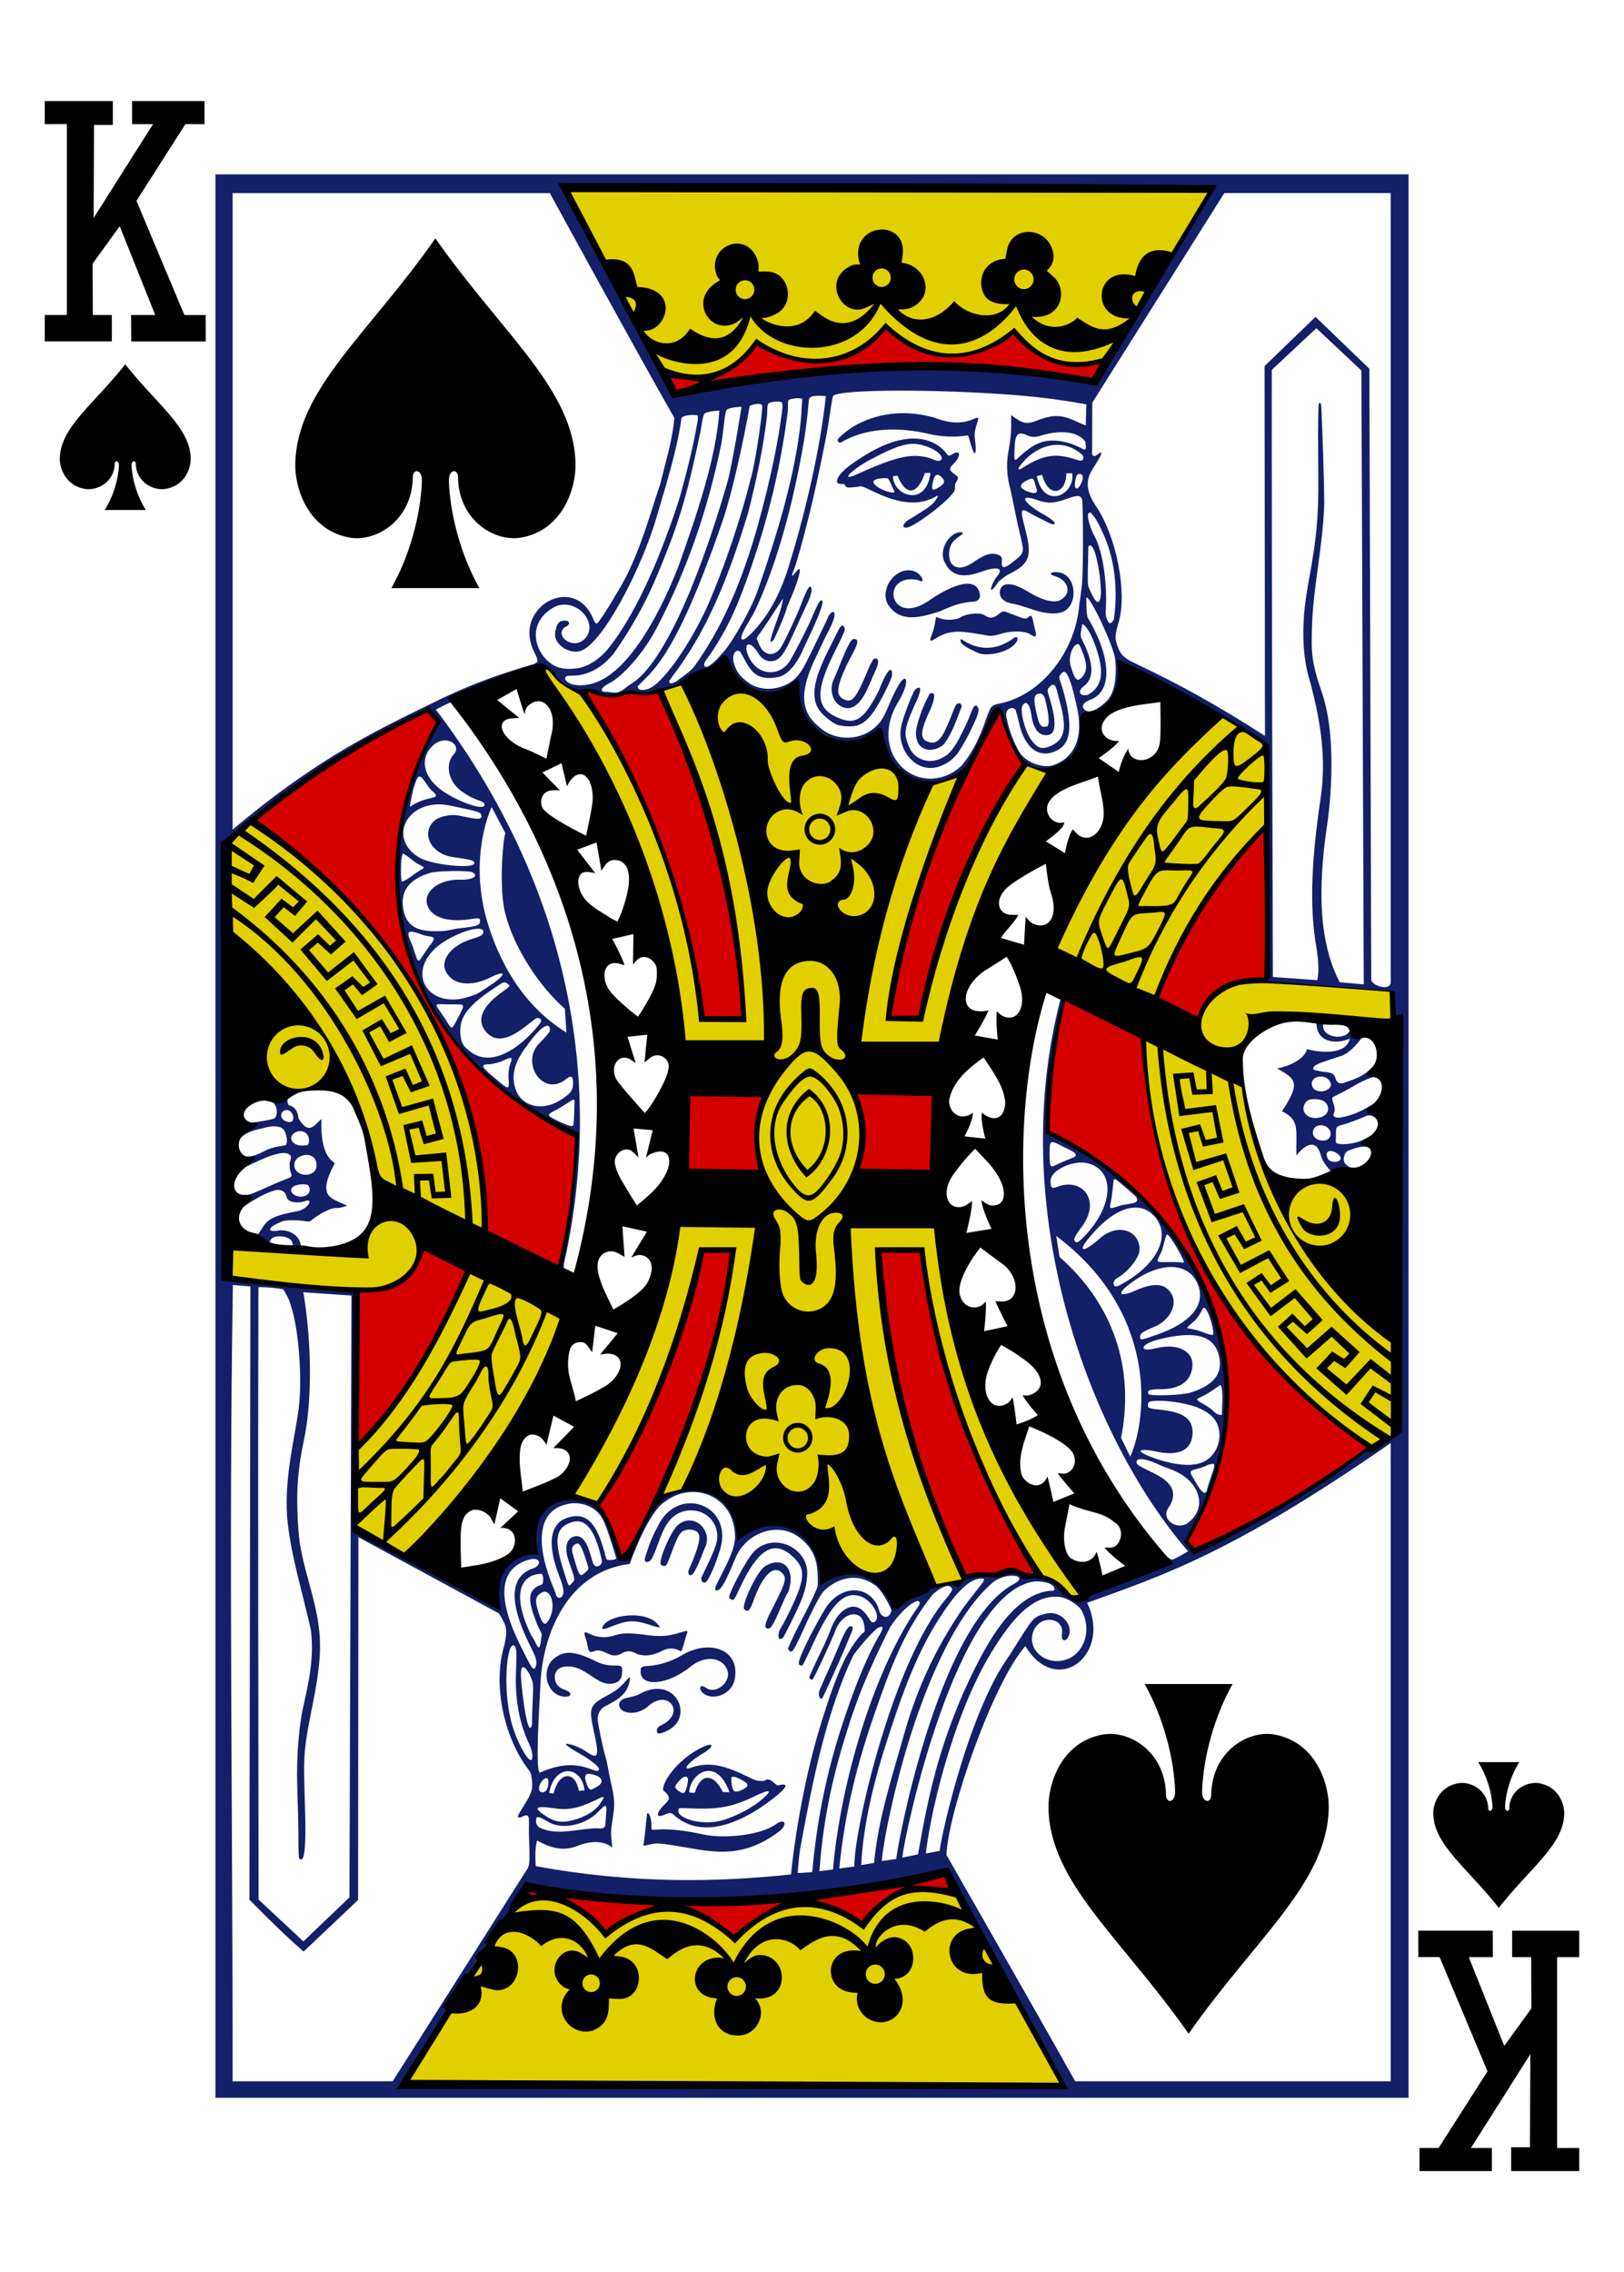 <?xml version="1.0" encoding="UTF-8" standalone="no"?><!DOCTYPE svg PUBLIC "-//W3C//DTD SVG 1.1//EN" "http://www.w3.org/Graphics/SVG/1.1/DTD/svg11.dtd"><svg width="100%" height="100%" viewBox="0 0 178 249" version="1.1" xmlns="http://www.w3.org/2000/svg" xmlns:xlink="http://www.w3.org/1999/xlink" xml:space="preserve" xmlns:serif="http://www.serif.com/" style="fill-rule:evenodd;clip-rule:evenodd;stroke-linejoin:round;stroke-miterlimit:2;"><rect x="0" y="0" width="178" height="249" fill="#808080" stroke="none"/><rect id="king-spades" x="0" y="0" width="178" height="249" style="fill:none;"/><clipPath id="_clip1"><rect x="0" y="0" width="178" height="249"/></clipPath><g clip-path="url(#_clip1)"><rect x="-2134.21" y="-498" width="2312.21" height="1245" style="fill:#fff;"/><g id="king_spades"><path id="path7499-2-5" d="M13.729,39.923c-3.437,4.377 -7.115,6.896 -7.176,10.311c-0.021,1.105 0.649,2.985 2.746,3.345c1.361,0.232 3.234,-0.751 3.273,-2.749c-0.008,-0.398 0.472,-0.388 0.467,0.157c-0.064,1.576 -0.623,3.411 -1.561,4.904l4.502,0c-0.939,-1.493 -1.497,-3.328 -1.561,-4.904c-0.008,-0.545 0.473,-0.555 0.467,-0.157c0.039,1.998 1.912,2.981 3.273,2.749c2.097,-0.36 2.766,-2.24 2.746,-3.345c-0.062,-3.415 -3.739,-5.934 -7.176,-10.311Z" style="fill-rule:nonzero;"/><path id="path7503-7-0" d="M164.272,209.077c-3.437,-4.377 -7.115,-6.896 -7.176,-10.311c-0.021,-1.105 0.649,-2.985 2.746,-3.344c1.36,-0.233 3.234,0.751 3.273,2.748c-0.008,0.398 0.471,0.388 0.467,-0.157c-0.064,-1.576 -0.623,-3.411 -1.562,-4.904l4.503,0c-0.939,1.493 -1.497,3.328 -1.561,4.904c-0.008,0.545 0.473,0.555 0.467,0.157c0.039,-1.997 1.912,-2.981 3.273,-2.748c2.097,0.359 2.766,2.239 2.746,3.344c-0.062,3.415 -3.739,5.934 -7.176,10.311Z" style="fill-rule:nonzero;"/><path id="path39-5-1-0" d="M14.364,34.517l2.647,0l-3.889,-9.728l-2.971,4.109l0.021,5.619l2.086,0l0,2.898l-7.353,0l0,-2.898l2.423,0l0,-20.921l-2.423,0.009l0,-2.533l7.461,0l0,2.619l-2.059,0l-0.044,10.197l6.512,-10.283l-2.298,0l0,-2.533l7.937,0l0,2.533l-2.094,0l-5.362,8.403l5.25,12.514l2.33,0l0.012,2.898l-8.162,0l-0.024,-2.902l0,-0.001Z" style="fill-rule:nonzero;"/><path id="path39-5-7-0-0" d="M163.635,214.483l-2.648,0l3.889,9.728l2.971,-4.109l-0.021,-5.619l-2.086,0l0,-2.898l7.353,0l0,2.898l-2.423,0l0,20.921l2.423,-0.009l0,2.533l-7.461,0l0,-2.619l2.059,0l0.044,-10.197l-6.512,10.283l2.298,0l0,2.533l-7.937,0l0,-2.533l2.095,0l5.362,-8.403l-5.251,-12.514l-2.33,0l-0.012,-2.898l8.162,0l0.025,2.902l0,0.001Z" style="fill-rule:nonzero;"/><path id="path4096-2-4-0" d="M23.614,19.11l130.772,0l0,210.78l-130.772,0l0,-210.78Zm92.818,209.437c-4.862,-8.867 -12.549,-23.312 -12.777,-23.427c-2.842,1.522 -31.822,5.424 -45.761,1.646c-4.767,7.202 -9.448,14.336 -13.599,21.475l72.137,0.306Zm-44.507,-26.523c-0.729,0.017 -1.542,0.463 -1.392,0.074c0.086,-0.224 0.292,-2.498 0.382,-3.312c0.218,-0.361 0.525,0.587 0.49,1.468c-0.02,0.505 0.222,0.144 1.872,0.232c1.785,0.094 3.248,0.43 3.854,0.562c2.111,0.459 6.195,0.129 7.945,-1.151c0.948,-0.693 1.306,0.056 0.329,0.799c-4.41,3.359 -7.907,2.078 -11.739,1.515c-0.572,-0.083 -1.149,-0.2 -1.741,-0.187l0,0Zm1.875,-3.186c-0.274,-0.18 -0.454,-0.198 -0.805,-0.034c-1.354,0.635 -1,-0.276 -0.025,-1.193c0.445,-0.419 0.433,-0.632 0.094,-1.072c-0.171,-0.223 -0.457,-0.251 -0.389,-0.585c0.293,-1.439 2.305,-3.616 4.552,-4.589c0.936,-0.404 1.083,0.038 -0.099,0.736c-1.818,1.074 -2.407,1.99 -1.378,1.617c1.994,-0.723 3.813,-0.212 6.365,1.066c0.729,0.366 1.063,0.437 1.683,0.371c0.458,-0.382 0.869,0.077 1.153,0.317c0.178,0.144 0.216,0.213 0.42,0.165c1.452,-0.342 0.582,0.587 -1.403,2.042c-3.554,2.524 -7.432,3.714 -10.168,1.159l0,0Zm5.469,0.62c1.453,-0.439 3.225,-1.358 4.311,-2.316c1.321,-1.164 0.574,-0.987 -0.944,-0.253c-2.196,1.062 -3.734,1.369 -6.205,1.312c-2.068,-0.048 -2.004,-0.132 -2.079,0.127c-0.264,0.909 2.582,1.837 4.917,1.13Zm-4.013,-3.548c0.118,-0.391 0.208,-0.912 0.103,-1.082c-0.192,-0.307 -0.603,-0.08 -1.126,0.583c-0.323,0.411 -0.279,0.467 0.038,0.791c0.159,0.108 0.282,0.189 0.377,0.245c0.442,0.189 0.513,-0.222 0.608,-0.537l0,0Zm0.904,0.537c0.636,-2.174 2.06,-2.132 3.076,-0.052l0.717,0.004c-1.473,-4.047 -4.325,-1.997 -4.42,0.016c0.335,0.112 0.627,0.032 0.627,0.032Zm5.32,-0.367c0.673,-0.376 0.574,-0.632 -0.282,-1.075c-0.609,-0.316 -0.931,-0.379 -1.042,-0.176c0.008,0.449 0.027,1.09 0.285,1.446c0.268,0.163 0.638,0.002 1.039,-0.195Zm-9.424,-6.19c-0.123,-0.205 -0.102,-0.578 0.366,-0.796c2.884,-1.34 0.783,-4.168 -1.444,-2.047c-0.706,0.582 -1.756,0.852 -2.567,0.506c-0.763,-0.334 -0.777,-1.27 0.236,-1.47c0.333,-0.065 1.186,-0.247 1.501,-0.466c3.87,-2.079 5.926,2.441 3.18,3.945c-0.565,0.331 -1.164,0.516 -1.272,0.328Zm-10.844,-4.105c-1.571,-0.714 -1.786,-3.194 -0.314,-4.16c0.938,-0.643 1.896,-0.818 4.477,0.463c1.823,0.906 2.867,-0.069 2.82,0.984c-0.029,0.641 -0.067,1.287 -1.127,1.441c-1.723,0.251 -2.899,-2.095 -5.112,-1.874c-1.597,0.16 -1.394,2.076 -0.241,2.466c1.538,0.519 0.606,1.134 -0.503,0.68Zm28.885,0.361c-0.289,0.135 -0.424,-0.498 -0.299,-0.836c0.785,-1.868 1.507,-3.353 2.219,-5.104c0.567,-1.395 0.948,-1.994 1.203,-1.993c0.26,0.002 0.381,0.206 -0.055,1.065c-0.658,1.732 -3.065,7.016 -3.068,6.868l0,0Zm-12.898,-0.484c-0.695,-0.497 -0.578,-1.234 0.213,-0.676c1.016,0.717 2.682,-0.595 2.342,-1.833c-0.41,-1.496 -2.391,-1.859 -4.05,-0.519c-2.616,2.114 -5.487,2.222 -5.487,0.569c0.008,-0.472 -0.061,-0.58 1.028,-0.653c1.266,-0.086 2.694,-0.668 3.403,-1.102c3.183,-1.947 6.569,-0.603 5.868,2.645c-0.316,1.532 -2.187,2.275 -3.317,1.569Zm-11.671,-4.794c-0.258,-0.008 -0.73,0.253 -0.866,0.151c-0.265,-0.198 -0.226,-0.774 -0.444,-1.391c-0.387,-1.096 -0.01,-0.753 0.671,-0.457c0.924,0.358 1.8,0.289 2.579,0.017c0.804,-0.28 1.86,-0.216 3.548,0.005c1.359,0.178 2.122,0.126 3.355,-0.227c1.338,-0.421 0.984,-0.27 0.76,0.559c-0.145,0.543 -0.328,1.272 -0.498,1.447c-0.925,-0.52 -1.627,-0.319 -2.235,0.035c-0.999,0.442 -1.708,0.518 -2.526,0.272c-0.769,-0.44 -1.226,-0.403 -1.844,-0.024c-1.065,0.518 -1.538,-0.338 -2.5,-0.388l0,0.001Zm19.955,-2.277c0.187,-0.33 0.459,-0.786 0.716,-1.296c2.067,-4.122 2.208,-5.268 0.749,-6.657c-1.961,-1.866 -3.633,-1.056 -5.512,2.67c-0.456,0.905 -0.728,1.584 -0.913,1.864c-0.212,0.321 -0.46,0.073 -0.582,-0.052c-0.232,-0.237 1.853,-4.193 2.67,-5.056c2.139,-2.26 6.114,-0.452 5.861,2.621c-0.128,1.549 -0.421,2.397 -1.831,5.235c-0.349,0.703 -0.652,1.298 -0.837,1.585c-0.662,0.444 -0.511,-0.576 -0.321,-0.914l0,0Zm-19.487,-0.164c0.326,-1.468 5.014,-2.147 6.25,-0.222c0.12,0.188 0.049,0.18 -0.481,0.034c-2.383,-0.791 -2.856,-0.747 -5.14,0.159c-0.343,0.132 -0.587,0.187 -0.629,0.029l0,0Zm17.887,-0.279c0,-0.138 0.174,-0.68 0.439,-1.205c1.563,-3.102 1.994,-3.85 1.517,-4.43c-0.929,-1.13 -2.176,-0.148 -3.323,3.091c-0.429,1.21 -0.721,0.952 -0.93,0.761c-0.4,-0.366 1.373,-4.134 2.227,-4.696c1.938,-1.237 3.463,0.195 2.607,2.726c-0.668,1.142 -1.22,2.9 -1.844,3.825c-0.296,0.415 -0.695,0.292 -0.693,-0.072l0,0Zm-7.01,-5.037c-0.094,-0.156 0.089,-0.367 0.76,-1.811c0.923,-1.985 1.209,-2.721 0.834,-3.855c-0.668,-2.02 -3.188,-2.515 -4.718,-1.189c-0.501,0.427 -0.841,1.02 -1.077,1.551c-0.553,1.232 -1.014,2.824 -1.342,3.158c-0.286,0.29 -0.686,0.349 -0.66,-0.157c0.364,-1.072 0.536,-1.903 1.396,-3.474c2.145,-4.679 8.327,-2.513 6.88,2.413c-0.538,1.787 -1.157,3.142 -1.523,3.581c-0.204,0.245 -0.542,0.032 -0.55,-0.217Zm-1.435,-0.859c0,-0.154 0.233,-0.593 0.479,-1.204c1.046,-2.597 1.053,-3.392 -0.471,-3.426c-0.912,0.118 -1.047,0.493 -1.847,2.541c-0.26,0.666 -0.403,1.14 -0.558,1.343c-0.166,0.217 -0.477,0.088 -0.604,-0.042c-0.327,-0.335 1.1,-3.694 1.854,-4.327c1.734,-1.516 3.981,0.636 2.929,2.568c-0.494,1.351 -0.919,2.267 -1.208,2.685c-0.256,0.369 -0.576,0.317 -0.574,-0.138l0,0Zm-36.919,-30.27l-5.267,-0.363c0.933,5.661 0.98,11.892 0.037,16.311c-0.806,3.778 -0.815,6.561 -0.575,9.837c0.28,3.811 1.886,7.043 2.291,11.088c0.292,2.932 -0.353,5.991 -0.93,8.905c-0.963,4.871 -0.765,5.379 -0.623,11.094c0.132,5.299 -0.36,5.109 -0.663,4.8c-0.045,-0.047 -0.088,-0.984 -0.081,-2.099c0.008,-1.114 -0.061,-3.839 -0.125,-5.731c-0.126,-3.78 0.292,-7.12 0.595,-8.495c0.617,-2.797 1.31,-5.663 0.883,-8.759c-0.867,-3.908 -2.089,-7.811 -2.518,-11.578c-0.529,-4.644 0.771,-9.305 1.201,-12.678c0.414,-3.257 -0.025,-8.891 -0.874,-11.236c-0.146,-0.78 -0.84,-1.797 -0.84,-1.797c-0.794,-0.114 -1.592,-0.227 -2.706,-0.22c-0.062,22.367 0,44.742 0.017,67.112l4.913,4.584l5.047,-4.826l0.218,-65.949Zm0.355,25.658c0,0 7.495,4.339 15.76,8.604c-0.787,-4.88 1.708,-5.615 4.052,-6.182c-0.562,-9.426 8.026,-7.492 9.342,0.698l0.846,0.003c1.488,-4.083 2.959,-6.901 6.347,-7.574c2.626,-0.521 5.215,1.151 5.872,5.09c-0.116,-0.277 8.705,-5.207 8.949,5.209c4.006,-2.501 6.864,-0.341 8.02,2.835c1.691,-2.592 5.924,-2.706 7.278,-2.894c0.471,-0.547 1.303,-0.859 2.814,-0.849c1.296,-0.067 3.037,-1.042 3.932,0.146c1.362,0.216 2.4,-0.031 3.564,0.873c0.927,0.708 1.96,2.287 3.502,1.199c2.941,-1.425 6.245,-2.067 8.875,-3.784c0,0 -0.698,-0.903 -0.494,-0.773c0.074,0.047 0.402,0.474 0.895,0.673c0.177,0.071 1.792,-0.903 1.792,-0.903c-10.952,-12.69 -19.961,-37.464 -14.012,-60.386c0.165,-0.39 -0.497,-0.54 -0.822,-0.678c0.1,-0.176 1.708,0.06 1.025,1.517c-0.687,4.392 -1.466,9.151 -1.639,12.792c0,0.444 0.037,0.84 0.037,0.84c24.557,11.393 21.545,36.067 15.237,44.656l0.994,1.333c0.44,0.296 19.319,-10.776 18.696,-11.231l3.572,-1.788l-0.579,-48.385l-14.128,-1.087c0,0 0.151,-0.406 0.33,-0.512c0.129,-2.953 -0.134,-7.322 0.008,-10.979c0.055,-10.451 0.159,-14.004 0.025,-14.293c-4.358,-2.886 -10.856,-7.106 -16.324,-9.152c0.225,0.064 -0.089,4.33 -0.255,4.573c-5.116,1.642 -2.741,3.741 -4.632,5.995c-1.27,1.404 -4.243,1.671 -5.679,-0.013c-1.715,-1.67 -2.519,-5.499 -2.519,-5.499c-2.707,2.911 -2.151,6.427 -5.775,7.751c-5.826,2.907 -7.675,-5.783 -7.336,-5.581c-2.233,2.164 -8.497,3.924 -9.174,-5.215c-2.816,2.608 -5.973,1.313 -7.312,-1.896c-1.719,0.061 -3.647,1.416 -5.387,2.148c-1.615,0.719 -3.681,1.141 -5.214,1.109c-1.918,0.233 -3.497,0.224 -5.226,-0.293c-0.811,0.265 -2.642,-0.528 -3.207,-1.664c-0.864,-1.021 -1.618,-1.081 -2.439,-0.897c-2.799,1.483 -5.8,1.841 -9.103,3.393c-0.207,0.144 0.29,0.416 0.123,0.363c-0.071,-0.023 -1.736,0.822 -1.736,0.822c16.735,22.128 17.645,44.47 14.138,60.305c-0.138,0.549 -0.214,0.947 0.148,1.379c-0.531,-0.092 -0.539,0.064 -0.639,-0.278l1.74,-13.291c0.052,-1.606 0.251,-1.487 -1.151,-2.086c-1.297,-0.554 -2.524,-1.087 -3.594,-1.749c-4.08,-3.041 -8.692,-6.784 -10.94,-11.455c-6.412,-10.039 -4.296,-22.017 0.507,-31.508l-1.195,-1.248c-14.026,7.068 -22.307,14.69 -22.307,14.69l0.06,47.478l14.413,1.672l-0.075,25.977Zm-6.954,-31.705c-0.462,-0.514 -1.639,-0.604 -2.129,-0.213c-0.113,0.096 -0.355,0.599 -0.427,0.581c-0.653,-0.169 -1.105,-0.305 -1.192,-0.86l0.693,-1.053c0.549,-0.834 1.34,-1.13 2.672,-1.443c0.473,-0.111 1.187,-0.213 1.439,-0.321c1.001,-0.435 1.35,-1.377 0.336,-0.955c-0.741,0.205 -1.776,0.137 -1.913,-0.544c-0.113,-0.56 -0.587,-0.779 -1.115,-0.714c-0.977,0.237 -1.869,0.75 -2.733,1.266c-0.384,0.232 -1.111,0.759 -1.111,0.759c-0.114,0.18 -0.537,-1.139 -0.143,-1.524c0.49,0.059 0.911,0.064 1.389,-0.127c1.191,-0.478 2.339,-1.054 3.541,-1.517c0.766,-0.302 0.836,-0.277 0.635,-0.823c-0.1,-0.202 -0.188,-0.872 -0.056,-1.222c0.14,-0.373 0.124,-0.56 -0.114,-0.72c-0.541,-0.363 -1.839,-0.025 -3.664,0.857c-0.556,0.269 -0.922,0.377 -1.274,0.662c0.227,-0.581 0.095,-0.688 0.089,-1.296c0.745,0.094 1.416,-0.204 2.011,-0.519c0.49,-0.258 1.041,-0.513 2.389,-0.686c0.368,-0.048 0.201,-1.404 -0.219,-1.797c-0.396,-0.371 -1.23,-0.379 -2.239,-0.079c-0.901,0.208 -2.021,0.419 -2.641,1.392c-0.781,0.744 0.02,-1.234 1.445,-2.023c0.625,-0.014 2.003,-0.311 2.328,-0.383c0.55,-0.123 0.638,-1.421 -0.162,-1.977c-0.5,-0.44 1.819,-0.451 1.774,-0.317c-0.029,0.076 -0.051,0.631 0.127,0.773c0.998,0.302 0.99,1.124 1.077,1.47c1.147,1.894 1.712,0.705 2.501,0.053c-0.166,4.124 1.268,4.594 1.458,4.855c-1.97,3.695 -0.485,3.786 1.362,4.636c0,0 -0.702,0.287 -1.169,0.258c-0.735,-0.046 -2.141,0.83 -2.756,1.347c-0.34,0.285 -0.35,0.047 -1.707,0.008c-1.278,-0.038 -1.371,0.058 -1.954,0.318c-1.15,0.512 -1.144,0.996 -0.021,0.806c1.196,-0.204 2.369,0.527 2.506,1.522c0.095,0.189 0.011,0.521 -0.008,0.51c-0.25,-0.047 -0.813,0.048 -0.805,-0.072c0.009,-0.12 0,-0.571 -0.22,-0.888l0,0Zm1.747,-4.998c0.324,-0.209 0.38,-0.802 0.097,-1.042c-0.257,-0.218 -1.349,-0.102 -1.657,0.177c-0.698,0.553 0.577,1.477 1.56,0.865Zm0.699,-2.483c0.401,-0.315 0.45,-1.073 0.102,-1.512c-0.589,-0.746 -2.131,-0.3 -2.214,0.641c-0.089,1.002 1.272,1.53 2.112,0.871Zm-0.502,-3.407c0.073,-0.822 -0.737,-1.343 -1.481,-0.953c-0.928,0.486 -0.365,1.51 0.797,1.45c0.643,-0.034 0.643,-0.034 0.684,-0.497Zm-2.714,-3.337c-0.434,0.213 -0.455,0.726 -0.045,1.056c1.627,0.904 1.131,-1.516 0.045,-1.056Zm113.626,4.916c-0.714,-2.648 -2.683,-0.022 -2.686,0.014c-0.069,-2.713 0.441,-3.921 -1.581,-4.848c2.029,-3.093 1.606,-3.52 -0.546,-4.707c0.198,0.018 2.856,-0.582 3.311,-2.11c0.101,0.072 4.172,1.081 4.68,-1.155c-1.228,0.564 -3.644,0.648 -3.672,-1.756c0.229,-0.069 0.802,0.049 0.754,0.126c-0.322,1.541 2.47,1.923 2.926,0.705c0,0 0.938,0.632 1.35,0.73c0.046,0.031 -1.269,1.867 -2.469,2.144c-2.163,0.72 -2.908,0.914 -2.911,1.347c-0.001,0.168 0.353,0.194 0.995,0.327c1.343,0.093 1.315,0.383 1.491,0.831c0.156,0.396 0.308,0.475 0.756,0.435c1.534,-0.513 2.301,-0.782 3.37,-1.858c0.13,-0.026 0.281,1.131 0.364,1.17c0.013,-0.184 -1.085,0.138 -2.772,1.131c-1.376,0.81 -1.915,0.928 -2.09,1.146c-0.13,0.163 0.205,0.674 0.24,1.229c0.03,0.467 -0.282,0.693 -0.053,0.839c0.265,0.168 0.675,0.137 1.215,-0.003c1.19,-0.289 2.065,-0.76 3.135,-1.425c-0.228,0.433 0.153,1.531 0.153,1.531c0,0 -0.528,-0.373 -0.962,-0.179c-0.837,0.369 -2.19,0.873 -2.556,0.959c-0.354,0.084 -0.507,0.13 -0.645,0.249c-0.17,0.145 -0.142,0.494 -0.145,1.007c0,0.36 -0.105,0.692 0.12,0.801c0.5,0.162 1.508,0.111 2.535,-0.25c0.438,-0.192 1.367,-0.701 1.367,-0.701l-0.291,1.519c-0.39,-0.442 -1.508,-0.117 -2.257,0.18c-0.377,0.12 -0.49,0.359 -0.586,0.69c-0.167,0.567 0.19,0.957 0.603,1.143c0.275,0.124 0.698,0.074 0.698,0.074c-1.94,0.742 -1.554,1.016 -2.686,0.453c-0.489,-0.533 -0.968,-1.096 -1.155,-1.787l0,-0.001Zm2.03,0.001c-0.322,-0.374 -0.882,-0.589 -1.208,-0.441c-0.291,0.155 -0.187,0.48 -0.094,0.728c0.246,0.688 1.95,0.466 1.302,-0.287Zm-1.132,-1.893c0.455,-0.6 -0.046,-1.406 -0.885,-1.412c-0.584,-0.004 -0.896,0.362 -0.889,0.822c0.012,0.871 1.394,1.091 1.774,0.59Zm-0.933,-2.285c0.842,-0.231 1.1,-1.053 0.518,-1.648c-0.414,-0.424 -1.713,-0.477 -2.06,-0.094c-0.888,0.979 0.107,2.135 1.542,1.742Zm0.7,-3.007c0.495,-0.254 0.59,-0.678 0.153,-1.161c-0.793,-0.679 -2.177,-0.149 -1.73,0.841c0.219,0.486 0.974,0.63 1.577,0.32Zm-101.376,-22.817c0.744,-0.273 1.281,-0.853 2.064,-1.299c0.528,-0.29 0.369,-0.244 -0.307,-0.642c-0.532,-0.246 -1.597,-1.331 -1.696,-1.072c-0.242,0.463 -0.207,2.992 -0.061,3.013Zm18.807,26.491c0.03,-0.516 0.092,-1.294 0.078,-1.864c0.1,-1.086 -0.094,-0.769 -0.678,-0.414c-0.433,0.281 -1.126,0.707 -1.398,0.844c-1.073,0.538 -0.945,0.566 0.565,1.297c1.267,0.571 1.41,0.516 1.433,0.137l0,0Zm-1.472,-2.543c1.025,-0.65 1.365,-0.985 1.415,-1.715c0.008,-0.839 -0.092,-1.144 -0.823,-0.563c-2.494,1.982 -5.062,-1.907 -2.779,-4.067c0.466,-0.441 1.057,-1.13 1.063,-1.305c0.037,-1.253 -1.365,-0.037 -2.51,1.684c-1.268,1.564 -2.058,3.522 -0.945,5.402c0.89,1.375 2.871,1.647 4.579,0.564Zm-5.667,-2.531c-0.045,-0.614 0.126,-1.299 0.206,-1.503c0.28,-0.717 0.268,-0.807 -1.003,-0.209c-0.507,0.168 -1.112,0.305 -1.345,0.303c-1.038,-0.006 -0.779,0.322 0.709,1.57c1.495,1.255 1.545,1.368 1.433,-0.161Zm3.535,-6.007c0.159,-0.378 -0.171,-0.523 -0.486,-0.452c-0.025,0.006 -0.569,0.414 -1.209,0.921c-1.938,1.535 -3.36,1.715 -4.322,0.545c-0.975,-1.186 -0.567,-2.593 1.612,-4.204c0.962,-0.711 1.192,-0.759 0.73,-1.069c-0.352,-0.237 -0.373,-0.201 -1.755,0.741c-2.786,1.897 -3.62,3.193 -3.341,5.081c0.057,0.776 0.461,1.182 0.852,1.484c2.656,2.367 6.341,-0.897 7.919,-3.047Zm2.812,1.12l-0.168,-2.613c-2.832,-2.456 -5.518,-6.652 -6.447,-10.127c-0.946,-3.091 -0.192,-9.537 -0.049,-9.059l-1.53,-2.916c-1.332,3.095 -1.914,7.814 -0.465,12.622c1.23,4.082 3.692,9.025 8.659,12.093l0,0Zm-11.929,-1.522c0.9,-1.738 0.928,-1.551 -0.81,-1.566c-1.984,-0.017 -1.763,-0.26 -0.645,1.445c0.898,1.369 0.747,1.488 1.455,0.121Zm1.192,-2.382c1.143,-0.369 0.882,-0.285 2.399,-1.277c1.741,-1.139 1.813,-1.762 0.065,-0.884c-2.244,1.127 -4.214,0.839 -4.946,-0.632c-0.651,-1.311 0.709,-2.946 2.95,-3.585c0.765,-0.219 1.168,-0.404 1.171,-0.741c0.008,-1.028 -3.808,0.344 -5.379,1.896c-3.034,2.997 -0.379,6.553 3.74,5.223l0,0Zm-4.904,-4.666c0.102,-0.157 0.375,-0.531 0.626,-0.92c1.074,-1.256 0.171,-0.88 -0.782,-1.224c-0.504,-0.187 -1.021,-0.373 -1.316,-0.328c-0.571,0.087 0.192,1.196 0.375,1.912c0.514,1.593 0.455,1.544 1.097,0.56Zm4.06,-2.872c1.923,-0.189 2.12,-0.376 2.122,-0.777c0,-0.398 -0.235,-0.322 -1.2,-0.187c-2.557,0.357 -4.249,-0.297 -4.615,-1.668c-0.377,-1.415 1.354,-2.755 3.662,-2.676c1.249,0.043 2.081,-0.391 1.32,-0.809c-0.396,-0.218 -3.837,-0.171 -4.616,0.057c-2.287,0.67 -3.219,1.95 -3.01,3.721c0.316,2.188 1.504,2.815 4.398,2.66c0.555,-0.03 1.262,-0.254 1.939,-0.321Zm1.488,-7.126c0,-0.341 -0.547,-0.391 -2.361,-0.662c-2.417,-0.361 -3.497,-2.611 -2.04,-3.964c0.552,-0.513 1.868,-0.734 2.601,-0.599c1.594,0.292 2.568,0.621 2.583,0.078c0,-0.486 -0.459,-0.52 -3.45,-1.156c-4.519,-0.961 -7,3.501 -3.387,5.684c1.373,0.829 6.05,1.3 6.054,0.619l0,0Zm1.121,-6.385c0,-0.171 -0.146,-0.302 -0.488,-0.437c-0.498,-0.195 -0.832,-0.232 -1.953,-0.992c-1.492,-1.011 -1.944,-2.983 -0.949,-4.082c0.966,-1.026 -0.773,-2.238 -2.158,-1.08c-1.439,1.203 -1.318,3.092 0.339,4.587c1.527,1.376 5.204,2.807 5.209,2.004Zm-7.322,-0.266c1.571,-0.742 2.699,-0.315 1.497,-1.338c-0.675,-0.629 -1.251,-2.417 -1.72,-0.9c-0.359,0.903 -0.622,2.498 -0.632,2.655c0.105,0.107 0.081,-0.077 0.855,-0.417Zm55.555,-3.848c-1.789,-0.449 -3.011,-2.538 -2.556,-4.547c0.257,-1.135 1.319,-3.809 1.528,-3.976c0.789,-0.629 0.681,0.209 -0.044,1.664c-0.66,1.486 -1.175,2.681 -0.971,3.565c0.291,1.258 0.797,2.218 2.098,2.538c0.914,0.224 1.776,-0.159 2.359,-0.574c0.772,-0.548 1.502,-1.955 2.374,-3.903c0.279,-0.547 0.653,-2.23 1.118,-1.203c0.224,0.531 -1.637,4.065 -2.333,4.961c-0.875,1.127 -2.354,1.788 -3.573,1.475l0,0Zm10.784,-1.183c0.872,0.84 2.345,1.262 3.306,0.961c2.36,-0.836 3.432,-3.078 2.538,-6.683c-0.452,-2.021 -0.839,-3.278 -1.23,-3.528c-0.19,-0.121 -0.398,0.105 -0.583,0.386c-0.165,0.251 0.088,0.604 0.355,1.555c1.128,4.006 0.833,5.818 -0.543,6.583c-1.997,1.111 -3.707,-0.168 -4.287,-3.026c-0.092,-0.442 -0.366,-1.343 -0.366,-1.343c-0.153,-0.397 -1.389,-0.309 -0.94,1.022c0.136,1.029 1.078,3.484 1.75,4.073Zm10.122,-10.492c-0.031,-1.409 -2.978,-7.525 -3.179,-6.876c0,0 -0.013,1.43 0.103,1.992c0.044,0.212 0.196,0.409 0.323,0.635c2.56,4.593 2.165,7.831 -0.056,8.54c-0.756,0.345 -0.921,0.685 -0.582,1.041c0.684,0.749 2.4,-0.732 2.734,-1.269c0.841,-1.205 0.724,-3.404 0.657,-4.063l0,0Zm-42.884,-1.04c0.965,-1.084 3.082,-4.825 3.734,-6.788c2.008,-5.843 4.118,-12.563 4.701,-18.774c0.065,-0.784 0.106,-1.977 0.144,-2.079c-0.157,-0.171 -1.153,-0.081 -1.487,0.091c-0.16,0.209 -0.053,0.674 -0.11,1.281c-0.899,6.983 -2.557,13.345 -5.017,19.821c-1.075,2.813 -2.074,4.665 -3.37,6.621c-0.226,0.342 -0.514,0.694 -0.627,0.892c-0.328,0.476 -0.087,0.787 0.292,0.586c0.674,-0.384 1.256,-1.121 1.74,-1.651Zm-3.291,1.7c3.079,-4.263 5.268,-9.381 6.969,-15.42c1.075,-3.91 2.021,-7.866 2.588,-11.897c0.116,-0.86 0.21,-1.436 0.043,-1.693c-0.415,-0.113 -1.191,-0.043 -1.46,0.166c-0.165,0.25 -0.056,0.752 -0.207,1.912c-0.394,3 -0.984,6.012 -1.98,9.956c-2.627,8.728 -5.042,13.614 -8.214,17.889c-0.256,0.36 -0.485,0.594 -0.462,0.746c0.034,0.224 0.342,0.206 0.846,-0.111c0.659,-0.521 1.412,-0.976 1.877,-1.548l0,0Zm-4.69,2.265c1.506,-0.86 4.158,-4.603 6.032,-8.634c2.102,-4.759 3.861,-10.135 5.013,-14.79c0.5,-2.04 1.211,-7.135 1.109,-7.471c-0.12,-0.398 -1.592,-0.066 -1.388,0.209c0,0 -1.463,8.19 -3.036,12.704c-2.921,8.381 -5.448,14.067 -8.167,16.8c-0.356,0.359 -1.058,1.06 -1.058,1.06c0,0 0.015,0.312 0.242,0.36c0.542,0.101 0.903,-0.057 1.253,-0.238Zm-2.305,-0.334c3.398,-1.914 7.379,-10.855 10.628,-22.081c0.556,-1.92 1.572,-8.351 1.572,-8.351c0,0 -1.354,0.051 -1.616,0.338c-0.262,0.388 -0.22,1.378 -0.6,3.727c-1.461,7.101 -3.665,13.578 -6.977,19.979c-1.433,2.837 -3.813,5.508 -5.316,6.269c-0.84,0.425 -1.086,0.894 -0.471,0.928c1.036,0.037 1.129,0.256 1.881,-0.152l0.899,-0.657Zm46.57,99.987c-2.548,-0.009 -4.713,2.455 -6.642,5.551c-4.102,6.345 -6.86,16.948 -7.531,22.582l1.547,-0.294c-0.232,0.107 2.894,-14.998 7.656,-21.466c2.574,-4.081 2.466,-4.142 3.911,-4.517c1.827,-0.473 3.293,1.519 2.386,2.72c-0.328,0.406 -0.688,0.107 -0.586,-0.471c0.324,-1.848 -2.351,-2.203 -3.098,-0.388c-0.859,2.088 1.426,3.95 3.659,3.129c1.995,-0.71 2.831,-3.521 1.43,-5.598c-0.72,-0.702 -1.762,-1.326 -2.732,-1.248Zm-13.416,-0.258c-3.052,3.862 -4.564,7.83 -6.438,13.249c-1.872,5.414 -3.217,10.709 -3.8,16.785l1.646,-0.214c-0.06,-3.906 4.188,-22.505 10.157,-29.472c0.333,-0.442 0.601,-0.808 0.576,-0.91c-0.331,-0.941 -1.746,0.192 -2.141,0.562Zm6.742,-1.442c-3.955,3.266 -7.115,10.4 -9.199,16.996c-2.252,7.129 -3.262,13.663 -3.093,13.663l1.571,-0.233c-0.117,-0.414 4.416,-25.535 12.826,-30.109c0.729,-0.367 0.882,-0.736 0.267,-0.896c-0.946,-0.134 -1.708,0.179 -2.372,0.579Zm4.429,0.016c-8.637,1.146 -14.281,27.85 -14.47,30.067c0,0.035 -0.031,0.207 -0.031,0.207l1.72,-0.357c0,0 0.014,-0.086 0.022,-0.128c1.184,-6.823 2.338,-11.607 5.03,-17.774c2.098,-4.57 4.993,-10.413 9.318,-10.98c0.351,-0.046 0.685,0.096 0.561,-0.317c-0.263,-0.654 -1.556,-0.738 -2.15,-0.718l0,0Zm-51.473,-8.409c-3.122,0.809 -3.223,4.58 -1.144,9.4c0.157,0.364 0.128,0.563 0.288,0.703c0.355,0.314 0.634,-0.123 0.673,-0.412c0.06,-0.438 -0.125,-1.027 -0.455,-1.884c-1.287,-3.336 -0.978,-5.258 0.296,-6.108c3.265,-1.696 4.143,1.787 4.637,3.389c0.121,0.39 0.163,0.927 0.376,0.956c0.651,0.09 0.962,-0.143 0.952,-0.143c0,0 -0.865,-2.999 -1.392,-4.126c-0.854,-1.823 -2.883,-2.205 -4.231,-1.775Zm-22.647,3.561l-0.032,39.755l-5.975,5.659c-2.565,-2.216 -5.934,-5.688 -5.934,-5.688l0.106,-67.207l-1.922,-0.155c-0.471,28.874 -0.009,58.333 -0.031,87.265l17.542,0l14.623,-23.058c0,0 0.185,-0.274 0.243,-0.419c0.179,-0.445 0.159,-1.108 0.071,-3.558c-0.036,-0.995 0.075,-1.76 -0.071,-1.993c-0.147,-0.236 -0.459,-0.068 -0.75,0.064c-0.297,0.135 -0.473,0.087 -0.314,-0.266c0.091,-0.2 0.384,-0.639 0.636,-1.057c0.821,-1.359 1.022,-1.795 0.745,-3.302c-0.068,-0.371 -0.406,-0.684 -0.699,-1.121c-2.461,-3.665 -3.463,-9.097 -2.241,-13.076c0.389,-1.759 0.249,-2.115 -0.592,-3.486l-15.405,-8.357Zm77.345,-42.746c-1.607,-0.833 -1.576,-0.814 -1.586,0.761c0.009,1.178 0.032,1.463 0.469,1.304c0.634,-0.325 1.408,-0.623 1.993,-0.873c1.116,-0.387 -0.302,-0.883 -0.876,-1.192Zm6.359,4.094c-1.246,-1.004 -0.786,-0.889 -1.139,1.376c-0.213,1.367 -0.488,1.403 0.914,0.95c0.796,-0.278 2.432,-0.102 1.698,-1.045c0.008,0.016 -1.228,-1.071 -1.473,-1.281Zm-50.094,34.758c-1.913,1.168 -3.866,6.826 -3.866,6.826c-6.683,0.804 -9.481,7.438 -9.78,12.969c-0.236,4.367 -0.529,9.466 -0.093,9.912c4.382,-1.988 6.071,0.307 6.486,-0.312c0.189,-0.27 -0.972,-1.166 -2.431,-1.969c-0.339,-0.187 -0.864,-0.523 -1.062,-0.689c-0.533,-0.445 1.062,-0.062 2.069,0.63c1.286,0.883 1.502,0.699 0.944,-1.881c-0.607,-2.805 -0.706,-3.149 1.43,-4.26c0.855,-0.445 1.34,-0.823 1.952,-1.515c0.49,-0.554 0.615,-0.689 0.435,0.125c-0.313,1.41 -1.555,2.025 -2.674,2.597c-0.557,0.288 -0.787,0.868 -0.79,1.365c0,0.508 0.574,3.249 0.842,4.125c0.248,0.832 0.339,1.666 0.53,2.514c0.502,2.202 0.534,2.634 0.281,4.232c-0.149,0.937 -0.225,1.471 -0.173,2.037c0.047,0.514 0.118,1.214 0.118,1.214c0,-0.024 -1.194,-1.237 -3.811,-0.197c-1.886,0.75 -3.377,-0.032 -4.434,-0.587c-0.243,0.867 -0.188,1.809 -0.159,2.804c10.881,2.009 20.173,1.739 27.997,0.912c0.203,-2.335 1.189,-9.761 3.261,-16.457c0.862,-2.786 1.837,-5.724 2.936,-7.684c0.75,-1.336 1.515,-2.237 1.785,-2.392c0.084,-0.052 0.092,-0.079 0.09,-0.115l0,-0.209c-0.027,-0.434 -0.131,-1.107 -0.501,-1.405c-0.903,-0.727 -2.344,0.21 -2.817,1.831c-0.415,0.972 -2.309,5.174 -2.444,5.104c-0.112,-0.071 -0.375,-0.077 -0.279,-0.401c0.725,-1.704 1.721,-3.504 2.281,-5.034c0.775,-2.201 2.46,-3.363 3.719,-1.975c0.432,0.476 0.605,0.915 0.803,1.066c0.149,0.114 0.35,0.036 0.474,-0.152c0.475,-0.723 -0.626,-2.362 -1.807,-2.691c-1.704,-0.476 -2.974,0.779 -4.907,4.85c-1.116,2.35 -1.315,2.94 -1.492,2.759c-0.039,0.016 -0.335,0.016 -0.228,-0.44c0.23,-0.978 1.711,-3.822 2.784,-5.625c1.587,-2.67 4.535,-2.886 5.775,-0.569c0.189,0.316 0.199,0.729 0.409,1.01c0.381,0.497 1.007,0.398 1.162,-0.417c-0.169,-0.54 -1.205,-2.49 -1.925,-2.83c-1.658,-1.151 -3.67,-0.925 -5.364,0.602c-0.384,0.346 -0.784,1.05 -1.907,3.352c-1.655,3.691 -1.699,3.705 -2.151,3.11c0.665,-1.795 2.416,-4.713 3.122,-6.504c0.135,-0.267 0.162,-0.554 0.151,-0.829c-0.04,-1.302 0.17,-3.602 -2.556,-5.237c-2.325,-1.265 -5.394,0.066 -6.44,2.556c-0.8,1.907 -1.385,3.217 -1.788,3.487c-0.567,0.38 -0.461,-0.149 -0.405,-0.341c0.805,-1.726 1.939,-3.47 2.118,-5.207c0.117,-4.7 -4.6,-6.437 -7.668,-4.065l-0.002,0Zm-24.355,-88.073c3.681,-1.728 6.202,-2.598 9.953,-3.715c0.507,-0.225 0.587,-0.276 0.049,-1.352c-2.376,-4.752 4.145,-8.541 6.362,-3.876c0.295,0.622 0.364,0.966 0.655,0.669c0.545,-0.722 1.193,-1.747 1.866,-2.917c2.494,-3.905 3.623,-8.359 4.953,-12.29c0.552,-2.309 1.322,-4.724 1.54,-7.201c-4.949,-8.702 -13.65,-24.652 -13.65,-24.652l-34.772,0l0,69.762c9.687,-8.165 16.278,-11.118 23.044,-14.428l0,0Zm38.998,-2.57c0.421,-0.449 0.784,-1.192 2.291,-4.315c0.269,-0.558 0.698,-1.422 0.873,-1.824c0.226,-0.735 1.073,-1.194 0.66,0.122c-0.093,0.284 -0.255,0.667 -0.511,1.176c-0.501,0.91 -0.977,2.025 -1.333,2.753c-1.927,3.901 -1.835,6.173 0.317,7.866c1.608,1.552 4.985,1.728 6.782,-0.78c0.269,-0.403 0.509,-0.923 0.587,-1.114c0.781,-1.914 1.357,-2.872 1.505,-3.061c0.799,-1.025 0.927,0.245 -0.267,2.2c-1.369,2.24 -1.393,4.668 -0.21,6.377c1.754,2.532 5.085,2.604 7.175,0.572l0,0c1.087,-1.286 1.951,-2.923 2.646,-5.015c0.154,-0.464 0.313,-0.809 0.426,-1.081c0.174,-0.419 0.425,-0.575 1.074,-0.7c4.45,-0.861 8.184,-5.475 8.714,-10.512c0.07,-0.682 0.262,-1.887 0.332,-2.603c0.14,-1.427 0.142,-8.822 0,-9.263c-0.075,-0.238 -0.208,-0.364 -0.497,-0.361c-0.223,0.003 -0.538,0.082 -0.989,0.245c-1.467,0.529 -2.15,0.663 -3.56,0.154c-0.465,-0.169 -0.788,-0.226 -0.979,-0.209c-0.621,0.054 0.205,0.955 2.018,1.95c0.776,0.427 1.39,1.002 0.761,0.959c-0.183,-0.012 -2.371,-1.154 -2.673,-1.341c-0.997,-0.617 -0.737,0.16 -0.223,2.205c0.689,2.746 0.292,3.517 -1.855,4.592c-0.4,0.201 -0.931,0.62 -1.201,0.889c-1.138,1.698 -0.844,0.447 -0.271,-0.457c0.979,-1.036 0.378,-1.389 -1.629,-0.671c-2.289,0.818 -3.324,0.221 -3.964,-1.065c-0.724,-1.454 0.638,-3.323 1.774,-3.287c0.368,0.012 0.302,0.146 -0.24,0.519c-0.655,0.452 -0.965,0.888 -1.033,1.659c-0.139,1.572 0.974,2.24 2.53,1.185c0.735,-0.498 1.313,-0.842 1.87,-0.969c0.551,-0.127 1.38,0.08 1.377,0.526c0,0.183 -0.027,0.634 0.013,0.734c0.146,0.497 0.934,-0.207 1.277,-0.457c1.172,-0.885 1.134,-1.06 0.813,-2.495c-0.523,-2.009 -0.787,-3.846 -1.286,-5.882c-0.266,-1.067 -0.311,-2.272 -0.149,-3.359c0.081,-0.545 0.291,-1.665 0.334,-2.432c0.042,-0.767 -0.008,-1.863 0.023,-1.863c1.164,0.9 1.637,1.057 2.772,0.622c1.757,-0.728 2.867,-0.652 4.348,0.063c0.548,0.265 1.047,0.451 1.047,0.451l0.067,-2.306c0,0 -1.37,-0.285 -3.903,-0.621c-7.625,-1.012 -23.27,-1.225 -23.853,-0.295c-0.148,0.236 -0.295,1.883 -0.711,4.174c-0.923,4.759 -1.957,9.502 -3.34,14.146c-0.284,0.946 -0.555,1.327 -0.41,1.355c0.059,0.012 0.342,-0.355 0.474,-0.508c0.742,-0.865 0.173,1.188 -0.946,3.661c-0.102,0.224 -0.185,0.468 -0.185,0.544c0,0.149 -0.704,1.873 -1.19,2.915c-0.301,0.648 -0.551,0.843 -0.548,0.429c0.34,-1.425 1.239,-3.268 1.369,-4.538c-0.788,1.15 -1.936,3.048 -2.804,4.18c-0.16,0.305 0.01,0.4 0.149,0.777c0.522,1.407 1.786,1.534 2.517,0.259c0.407,-0.711 1.673,-3.389 2.113,-4.561c0.453,-1.206 0.771,-1.842 0.922,-1.92c0.302,-0.158 0.361,0.527 -0.176,1.668c-1.63,3.46 -2.328,5.4 -3.125,6.115c-0.619,0.555 -1.691,0.52 -2.286,-0.468c-1.009,-1.675 -1.87,-1.121 -0.944,0.597c0.956,1.775 3.141,1.941 4.283,0.342c0.376,-0.527 2.149,-3.946 2.707,-5.336c0.311,-0.776 0.643,-1.38 0.754,-1.423c0.596,-0.231 -0.084,1.54 -1.793,5.088c-0.554,1.369 -1.444,2.807 -2.648,3.252c-2.926,0.647 -3.322,-0.916 -4.34,-2.697c-0.495,-0.443 -0.943,0.265 -0.754,1.048c0.308,1.271 0.882,1.768 1.769,2.406c1.852,1.191 4.427,0.371 5.36,-0.986l0.003,0Zm13.055,7.422c-0.266,-0.593 -0.227,-1.196 -0.092,-1.758c0.307,-1.266 0.815,-2.495 1.408,-3.564c0.961,-0.459 0.227,1.367 0.107,1.639c-1.159,2.44 -1.269,3.385 -0.187,3.666c0.927,0.242 1.425,-0.331 2.301,-2.519c0.45,-1.123 0.629,-1.62 0.788,-1.685c0.338,-0.137 0.5,0 0.48,0.343c-0.579,1.437 -1.032,2.948 -1.984,4.141c-0.931,0.787 -2.334,0.791 -2.821,-0.263Zm-8.693,-1.875c-0.403,-0.08 -1.094,-0.606 -1.575,-1.05c-1.637,-1.514 -1.367,-3.608 0.663,-7.543c0.158,-0.306 0.749,-1.496 0.939,-1.887c0.339,-0.7 0.674,-0.426 0.671,0.037c0,0.131 -0.508,1.217 -1.02,2.226c-2.243,4.427 -2.166,6.232 0.013,7.285c2.127,1.028 3.08,0.437 4.775,-2.942c0.981,-2.537 1.465,-2.579 1.411,-1.615c0,0.36 -1.189,2.792 -1.955,3.923c-1.111,1.639 -2.073,1.93 -3.922,1.566l0,0Zm0.161,-2.136c-0.834,-0.522 -1.175,-1.82 -0.681,-2.882c0.448,-0.876 1.598,-4.234 2.139,-4.424c0.868,-0.03 0.405,0.705 -0.672,2.77c-1.273,2.736 -1.227,3.467 -0.245,3.886c0.91,0.388 1.342,-0.407 2.683,-3.606c0.211,-0.503 0.505,-1.024 0.677,-0.915c0.214,-0.016 0.584,0.146 -0.121,1.596c-0.168,0.346 -0.452,1.073 -0.765,1.751c-0.918,1.979 -1.958,2.484 -3.015,1.824Zm15.071,-5.807c-0.367,-0.191 -2.089,-0.874 -1.834,-1.44c0.031,-0.053 0.132,-0.011 0.182,0.023c1.577,1.066 3.538,1.337 5.583,-0.143c0.344,-0.306 0.601,-0.099 0.409,0.285c-0.619,1.24 -3.376,1.771 -4.34,1.275l0,0Zm-5.065,-1.799c0.048,-0.119 0.19,-0.473 0.316,-0.95c0.189,-0.716 0.145,-1.243 0.312,-1.152c0.715,0.39 1.992,0.399 2.617,0.014c0.686,-0.423 2.076,-0.552 2.583,-0.219c0.724,0.476 1.093,0.254 1.6,-0.145c0.573,-0.45 0.583,-0.258 1.618,0.105c0.764,0.267 1.064,0.45 1.388,0.391c0.125,-0.023 0.377,-0.309 0.458,-0.295c0.248,0.046 0.276,0.757 0.505,1.57c0.203,0.719 0.087,0.892 -0.551,0.461c-0.474,-0.32 -1.839,-0.471 -3.257,-0.032c-1.051,0.325 -1.293,0.194 -2.064,0.063c-1.922,-0.328 -3.309,-0.581 -4.742,0.256c-0.765,0.447 -1.042,0.679 -0.783,-0.067l0,0Zm-4.78,-3.55c-0.932,-1.886 1.21,-4.382 3.093,-3.501c0.625,0.293 1.18,1.4 0.256,0.892c-4.282,-0.873 -3.212,5.457 1.386,2.114c3.057,-2.048 5.219,-2.365 5.399,-0.383c-0.085,0.727 -0.726,0.611 -1.211,0.678c-1.267,0.178 -1.736,0.386 -3.203,1.021c-2.234,0.71 -4.416,1.29 -5.72,-0.821Zm16.757,0.872c-1.045,-0.271 -1.953,-0.688 -3.043,-0.887c-1.079,-0.19 -1.566,-0.758 -1.371,-1.523c0.203,-0.795 1.284,-0.879 2.908,0.121c1.8,1.11 3.105,1.378 3.764,0.96c1.332,-0.846 0.614,-2.223 -0.658,-2.575c-0.954,-0.268 -0.252,-0.643 0.774,-0.334c1.656,0.633 1.691,3.653 -0.012,4.28c-0.569,0.209 -1.573,0.152 -2.362,-0.042l0,0Zm-14.587,-9.995c1.216,-0.759 2.39,-1.436 2.809,-1.889c0.219,-0.238 0.829,-1.035 0.355,-0.792c-2.479,1.504 -5.358,0.255 -7.443,-0.774c-1.002,-0.473 -0.756,-0.263 -1.525,-0.211c-0.521,0.035 -0.94,0.145 -1.034,-0.231c-0.041,-0.166 -0.333,-0.097 -0.519,-0.115c-0.771,-0.077 -0.284,-1.107 1.335,-2.242c1.909,-1.338 3.575,-2.212 5.228,-2.572c1.718,-0.374 3.469,-0.162 4.753,1.086c0.494,0.479 0.45,0.799 0.901,0.504c1.029,-0.672 1.038,0.22 0.17,1.046c-0.596,0.566 -0.378,0.72 0.351,1.26c0.348,0.257 0.063,0.502 -0.131,0.877c-0.074,0.229 -0.016,0.481 -0.051,0.655c-0.162,0.806 -3.798,3.654 -5.114,4.14c-0.905,0.171 -0.431,-0.518 -0.085,-0.742l0,0Zm2.525,-5.233l-0.604,0.008c-0.687,2.117 -1.956,2.838 -3.011,0.3l-0.481,0.049c-0.022,2.15 3.643,3.5 4.096,-0.357l0,0Zm-3.97,1.985c-0.249,-0.422 -0.529,-1.389 -0.789,-1.403c-0.709,-0.03 -1.689,0.098 -1.456,0.541c0.366,0.702 2.534,1.351 2.245,0.862Zm4.858,-0.378c0.653,-0.397 0.792,-0.67 0.366,-1.107c-0.55,-0.563 -0.838,-0.275 -1.011,0.624c-0.148,0.773 -0.04,0.9 0.645,0.483Zm-8.859,-1.488c4.377,-1.999 6.037,-2.257 7.815,-1.762c0.412,0.114 0.777,0.346 1.007,0.333c0.851,-0.052 0.308,-1.014 -1.22,-1.566c-1.746,-0.629 -2.853,-0.343 -6.208,1.422c-1.964,1.034 -3.56,2.562 -1.394,1.573Zm12.685,-2.426c-0.063,-0.119 -0.327,-0.914 -0.403,-1.205c-0.075,-0.29 -0.143,-0.589 -0.225,-0.591c-2.03,0.328 -3.816,-0.055 -4.295,-0.171c-3.072,-0.739 -6.039,-0.589 -8.254,0.286c-0.541,0.214 -1.212,0.56 -1.277,0.621c-0.175,0.165 -0.433,-0.023 -0.432,-0.229c0,-0.242 1.361,-1.328 2.218,-1.756c2.606,-1.303 5.357,-1.526 8.378,-0.706c1.967,0.761 3.235,0.638 4.493,0.082c0.618,-0.272 0.18,0.402 -0.016,1.298c-0.135,0.62 0.014,1.15 0.039,1.501c0.077,0.847 -0.019,1.271 -0.227,0.87l0.001,0Zm45.736,178.574l0,-69.946c-17.447,12.128 -25.079,14.539 -33.277,17.511c2.742,5.639 -3.299,10.464 -6.765,4.738c-3.566,4.04 -8.478,18.19 -8.652,22.888c0,0 9.485,16.559 14.114,24.809l34.58,0Zm-63.407,-22.929c0.317,-3.519 1.062,-9.486 3.385,-16.43c0.975,-2.913 2.15,-6.255 3.81,-9.247c0.663,-1.046 0.709,-1.45 0,-1.074c-0.444,0.237 -2.474,2.546 -2.75,3.129c-3.114,6.628 -4.554,14.591 -5.693,20.671c-0.259,1.367 -0.335,3.066 -0.335,3.066l1.583,-0.115Zm2.278,-0.289c0.741,-8.55 3.858,-20.093 8.543,-27.617c0.44,-0.717 0.982,-1.339 0.962,-1.587c-0.061,-0.731 -1.865,0.533 -3.264,2.691c-1.562,3.126 -3.127,6.46 -4.325,10.151c-1.69,5.211 -2.924,10.025 -3.405,16.558l1.489,-0.196Zm4.501,-0.714c0.47,-4.927 1.986,-9.447 3.256,-13.975c1.554,-5.536 3.628,-9.611 6.044,-13.281c0.776,-1.177 1.69,-2.278 2.56,-3.4c0.111,-0.135 0.222,-0.378 0.197,-0.479c-0.559,-0.099 -1.003,0.076 -1.434,0.32c-0.603,0.34 -1.451,1.2 -1.946,1.837c-3.443,4.43 -5.295,9.601 -7.014,14.826c-1.65,5.017 -2.839,9.843 -3.072,14.386l1.409,-0.234Zm-30.917,-3.776c0.692,-0.055 1.138,0.077 1.339,-0.109c0.2,-0.184 0.135,-0.68 0.197,-1.314c0.135,-1.356 -0.008,-1.282 -0.844,-0.406c-1.391,1.45 -3.927,2.009 -5.436,1.133c-0.762,-0.443 -1.291,-0.749 -1.363,-0.381c-0.083,0.429 0.032,0.757 0.358,0.986c1.828,0.841 3.563,0.263 5.749,0.091Zm-1.634,-1.039c0.963,-0.322 1.941,-0.841 2.492,-1.633c0.525,-0.755 0.516,-0.863 0.119,-0.719c-1.957,0.97 -3.243,1.464 -4.992,1.195c-2.368,-0.363 -2.466,-0.058 -0.901,0.931c1.024,0.647 1.874,0.666 3.282,0.226Zm-3.477,-3.03c0.367,-0.272 0.461,-1.384 0.165,-1.447c-0.299,-0.064 -0.735,0.488 -0.842,0.937c-0.119,0.596 0.319,0.748 0.677,0.51Zm3.667,-0.047l0.629,-0.058c-0.322,-2.787 -3.321,-2.907 -3.875,0.279l0.475,0.072c0.62,-2.541 2.433,-2.471 2.771,-0.293l0,0Zm1.977,-0.449c0.918,-0.516 0.601,-1.156 -0.637,-1.4c-0.813,-0.193 -0.768,0.477 -0.347,1.386c0.21,0.452 0.356,0.367 0.984,0.014l0,0Zm-7.064,-3.416c-0.008,-0.311 -0.134,-0.812 -0.28,-1.114c-1.057,-2.185 -1.641,-4.766 -1.521,-7.974c0.086,-2.3 0.114,-3.011 -0.36,-3.014c-0.662,0.321 -1.053,4.6 -0.21,8.163c0.594,2.514 2.415,5.634 2.371,3.939Zm-0.025,-3.483c-0.065,-1.201 0.197,-3.894 0.067,-4.482c-0.172,-0.772 -0.625,-1.469 -0.881,-1.655c-0.397,-0.288 -0.497,0.264 -0.359,1.708c0.322,3.387 0.862,5.951 1.173,4.429l0,0Zm0.334,-6.165c0.261,-0.475 0.159,-0.979 -0.416,-2.111c-2.268,-4.462 -2.562,-7.51 -0.193,-8.618c0.265,-0.124 0.432,-0.148 0.609,-0.247c0.747,-0.417 0.462,-1.175 -0.655,-0.862c-3.085,0.864 -3.694,3.777 -1.093,9.167c1.325,2.69 1.53,3.066 1.748,2.671Zm0.562,-2.53c0.041,-0.187 0.12,-0.916 0.151,-1.065c0.031,-0.15 -0.28,-0.579 -0.614,-1.439c-0.872,-2.247 -0.891,-3.179 0.058,-3.83c0.308,-0.181 0.625,-0.19 0.673,-0.4c0.075,-0.326 0.069,-0.862 -0.125,-1.017c-1.361,0.01 -1.99,0.81 -2.228,1.572c-0.36,1.204 0.015,2.968 1.084,5.154c0.517,0.681 0.788,1.928 1.001,1.025l0,0Zm1.04,-2.906c0.728,-1.482 0.038,-3.401 -0.964,-2.747c-0.65,0.425 -0.683,0.874 -0.284,2.108c0.485,1.502 0.773,1.606 1.248,0.639Zm2.552,-3.964c0.292,-0.29 0.033,-0.708 -0.505,-2.345c-0.461,-1.401 -0.25,-2.359 0.628,-2.636c1.26,-0.313 1.706,1.764 1.971,2.641c0.137,0.676 0.578,0.862 0.969,0.392c0.109,-0.132 0.141,-0.241 -0.046,-0.979c-0.813,-3.221 -1.877,-4.246 -3.589,-3.443c-1.588,0.744 -1.38,2.407 -0.229,5.906c0.154,0.468 0.257,0.815 0.368,0.864c0.091,0.04 0.271,-0.238 0.433,-0.4l0,0Zm1.407,-1.094c0.376,-0.375 0.354,-0.205 -0.077,-1.549c-0.491,-1.532 -0.749,-1.852 -1.277,-1.325c-0.324,0.323 -0.16,0.679 0.209,1.933c0.43,1.456 0.545,1.54 1.144,0.941l0.001,0Zm65.819,-5.246c2.506,-1.742 1.473,-4.869 -1.825,-6.029c-0.39,-0.136 -0.818,-0.302 -0.953,-0.367c-1.515,-0.735 -2.694,-0.962 -2.698,-0.387c0,0.337 0.453,0.507 1.906,1.221c2.149,1.055 2.634,2.274 1.574,3.812c-0.765,1.108 0.667,2.377 1.996,1.75Zm2.274,-3.805c0.217,-0.894 0.541,-1.661 0.695,-2.182c0.213,-0.816 -0.061,-0.626 -0.597,-0.499c-1.381,0.722 -2.369,0.33 -1.698,1.323c0.745,1.321 1.36,2.341 1.6,1.358Zm-0.172,-3.126c1.721,-1.039 2.103,-3.745 0.501,-5.035c-0.383,-0.309 -1.045,-0.716 -1.848,-0.962c-1.63,-0.501 -3.983,-0.729 -4.845,-0.466c-0.185,0.221 -0.193,0.567 -0.008,0.667c0.24,0.09 0.674,0.15 1.301,0.214c2.395,0.245 3.576,0.964 3.462,2.677c-0.118,1.765 -1.519,2.444 -4.047,1.886c-1.36,-0.3 -1.993,-0.155 -1.448,0.165c0.648,0.381 2.044,0.882 3.418,1.154c1.176,0.208 2.516,0.288 3.513,-0.3l0.001,0Zm-8.261,-0.445c1.937,-4.382 2.958,-15.876 -8.112,-24.184l0.366,2.299c6.522,5.759 8.089,13.094 6.738,19.822l1.008,2.063Zm9.884,-7.856c-0.693,0.453 -1.273,0.923 -2.163,1.323c-0.532,0.24 -0.546,0.299 0.178,0.697c0.35,0.192 0.927,0.546 1.147,0.786c0.383,0.417 0.835,0.576 1.004,0.425c-0.018,-0.652 0.203,-2.808 -0.166,-3.231Zm-3.277,0.831c2.242,-0.714 3.442,-1.801 3.187,-3.62c-0.375,-2.668 -2.59,-3.232 -6.737,-2.189c-1.995,0.501 -2.173,1.445 -0.28,0.958c2.391,-0.614 4.269,0.315 4.015,2.078c-0.149,1.522 -1.363,2.408 -3.495,2.408c-1.126,0 -1.474,0.102 -1.321,0.511c0.103,0.277 3.707,0.148 4.631,-0.146Zm-3.702,-6.339c3.666,-1.265 5.37,-3.233 4.533,-5.437c-0.986,-2.596 -4.185,-2.622 -7.4,-0.206c-1.501,1.107 -1.271,1.517 0.184,0.954c1.886,-0.873 3.099,-1.008 3.872,-0.314c1.394,1.253 0.453,3.44 -1.662,4.224c-1.024,0.429 -1.353,0.665 -1.355,0.975c0,0.49 0.184,0.372 1.828,-0.196Zm6.183,-0.04c0.095,-0.768 -0.767,-3.432 -1.139,-2.819c-0.099,0.162 -0.441,0.915 -0.873,1.305c-1.261,1.138 -1.023,0.707 0.229,1.055c0.696,0.194 1.68,0.688 1.783,0.459Zm-9.694,-5.693c3.706,-2.164 5.12,-5.252 3.2,-7.305c-1.727,-1.845 -4.588,-0.771 -7.246,2.584c-1.219,1.538 -0.303,1.345 1.34,-0.118c1.913,-1.704 4.347,-0.882 4.334,1.246c-0.008,0.908 -1.281,2.436 -2.488,3.146c-0.375,0.221 -0.429,0.559 -0.297,0.779c0.143,0.237 0.444,0.084 1.157,-0.332Zm6.496,-2.258c-0.194,-0.581 -1.588,-3.077 -1.887,-2.992c-0.317,0.64 -0.34,1.482 -0.719,2.161c-0.517,1.02 -0.451,0.86 1.195,0.855c1.224,-0.004 1.373,0.169 1.411,-0.024l0,0Zm-10.892,-2.822c3.113,-3.255 3.388,-7.066 0.471,-7.943c-1.615,-0.486 -4.198,0.691 -4.206,1.906c-0.008,0.757 0.136,0.894 0.791,0.622c2.751,-1.031 4.931,1.634 2.404,4.697c-0.615,0.887 -0.697,1.11 -0.518,1.293c0.21,0.215 0.38,0.134 1.058,-0.575Zm33.548,-27.833l0,-86.467l-18.235,0l-14.471,22.972l-0.022,5.637c-0.001,0.195 0.329,0.316 0.542,0.071c0.822,-0.641 0.505,0.032 -0.441,1.482c-0.956,1.467 -0.664,2.675 0.382,4.241c2.216,3.319 3.372,9.411 2.429,12.632c-0.356,1.216 -0.436,1.707 -0.203,2.387c0.265,0.778 0.429,1.194 1.198,1.695c0.669,0.47 6.173,2.632 15.039,8.376l-0.043,-40.531l5.586,-5.395l5.901,5.688l0.207,66.916c0,0.707 2.131,1.344 2.131,0.296l0,0Zm-3.211,-67.02l-4.942,-4.637l-4.884,4.568c-0.026,21.796 0.124,66.53 0.124,66.53l4.854,0.352c0,0 0.357,-1.021 -0.098,-3.659c-0.682,-3.959 -0.639,-8.794 0.456,-16.147c0.683,-4.512 0.008,-8.424 -1.031,-12.543c-0.899,-2.745 -0.931,-5.285 -0.767,-7.74c0.345,-3.916 1.415,-6.872 1.546,-12.505c0.074,-3.211 -0.078,-6.355 0.039,-10.316c0.048,-0.531 0.27,-0.466 0.31,0.082c0.148,3.585 0.286,6.99 0.319,10.491c-0.107,4.553 -1.212,9.238 -1.333,13.405c-0.091,2.887 -0.138,3.885 1.072,7.4c1.902,5.524 0.65,14.01 0.628,14.161c-0.806,5.437 -1.393,12.392 1.328,17.595l2.636,0.237l-0.257,-67.274Zm-33.995,41.117c1.458,-0.675 1.746,-1.866 0.961,-4.737c-0.14,-0.512 -0.3,-1.121 -0.355,-1.353c-0.168,-0.708 -0.484,-0.786 -0.906,-0.222c-0.251,0.336 -0.019,0.414 0.368,1.993c0.585,2.385 0.245,3.174 -0.635,3.168c-0.78,-0.005 -1.388,-0.653 -1.611,-2.2c-0.076,-0.529 -0.187,-0.889 -0.313,-1.101c-0.213,-0.354 -0.468,-0.29 -0.674,0.101c-0.267,0.507 0.234,2.594 0.9,3.606c0.721,1.02 1.218,1.23 2.265,0.745Zm-0.397,-2.142c0.31,-0.587 -0.075,-2.033 -0.275,-2.98c-0.185,-0.528 -0.396,-0.657 -0.743,-0.571c-0.517,0.127 -0.491,0.697 -0.304,1.635c0.38,1.909 0.587,2.15 1.322,1.916Zm4.432,-3.445c1.667,-0.958 1.827,-2.61 0.706,-5.616c-0.459,-1.232 -1.032,-2.099 -1.347,-2.109c-0.124,0.784 -0.238,1.202 -0.1,1.509c0.13,0.286 0.349,0.723 0.506,1.089c0.949,2.217 0.693,3.494 -0.223,4.187c-0.856,0.647 -0.315,1.191 0.458,0.94Zm-54.593,-1.155c3.913,-0.843 7.441,-7.178 9.663,-12.827c2.025,-5.692 4.177,-11.945 4.518,-17.16c0,0 -1.48,0.069 -1.662,0.377c-0.167,0.303 -0.241,0.958 -0.398,1.889c-1.02,4.798 -1.83,8.441 -3.61,12.95c-1.235,3.13 -2.583,6.673 -5.928,11.432c-1.099,1.33 -2.356,2.155 -3.936,2.376c-0.402,0.057 -1.079,-0.019 -1.25,0.102c-0.3,0.214 -0.03,0.697 0.744,0.892c0.693,0.175 1.396,0.061 1.859,-0.031l0,0Zm53.906,-0.741c0.596,-0.639 0.655,-1.399 -0.014,-3.005c-0.188,-0.45 -0.274,-0.706 -0.497,-0.643c-0.471,0.133 -1.022,1.382 -0.696,2.44c0.424,1.378 0.672,1.781 1.207,1.208l0,0Zm-55.271,-1.006c1.146,-0.154 2.598,-1.072 3.646,-2.511c2.156,-2.841 3.644,-6.073 4.747,-8.586c0.883,-2.025 2.478,-6.395 2.911,-7.978c0.921,-3.363 1.424,-5.532 1.844,-7.939c0.038,-0.221 0.075,-0.575 0.009,-0.689c-0.454,-0.125 -1.448,-0.05 -1.754,0.258c-0.549,3.86 -1.826,7.733 -2.76,10.952c-1.574,5.475 -6.061,14.235 -8.507,14.648c-1.315,0.222 -2.823,-0.93 -2.58,-2.112c0.148,-0.726 0.247,-1.002 0.6,-1.184c0.853,-0.302 1.349,0.282 0.414,0.664c-1.084,0.949 0.867,2.4 2.065,1.387c2.031,-1.719 -0.953,-5.012 -3.396,-3.499c-2.705,1.677 -2.01,4.58 -0.309,5.96c0.858,0.696 1.852,0.794 3.07,0.629l0,0Zm19.162,-3.931c1.671,-1.728 2.927,-3.966 3.84,-6.764c1.98,-6.282 3.621,-13.484 4.215,-19.126c0,0 -1.428,-0.148 -1.745,0.156c-0.225,0.214 -0.01,0.419 -0.618,4.542c-1.019,6.01 -2.506,11.979 -4.657,17.147c-0.882,2.089 -1.132,2.345 -1.754,3.43c-0.869,1.533 -0.547,1.923 0.719,0.615Zm37.091,-13.097c-0.155,-0.081 -0.142,-0.028 -0.208,0.018c-0.228,0.158 -0.079,0.961 0.438,2.2c1.363,2.216 1.523,6.517 1.434,8.133c-0.028,0.485 -0.077,0.763 0.069,1.195c0.144,0.423 0.398,0.915 0.807,0.091c0.448,-3.184 0.096,-6.518 -1.116,-9.217c-0.427,-0.96 -0.845,-1.898 -1.425,-2.42l0.001,0Zm1.049,9.389c0.239,-0.856 -0.202,-4.254 -0.75,-5.448c-0.22,-0.481 -0.619,-0.518 -0.571,0.029c0.008,1.177 -0.122,3.416 0,4.079c0.595,1.384 1.059,2.265 1.317,1.34l0.004,0Zm-3.086,-13.725l-0.643,0.001c0.022,2.222 -1.934,2.839 -2.656,0.171l-0.579,0.135c0.77,3.766 4.249,2.039 3.878,-0.307Zm-3.91,1.675c-0.335,-0.986 -0.196,-1.346 -1.044,-0.903c-0.648,0.339 -1.037,0.699 -0.124,1.142c0.811,0.346 1.379,0.385 1.168,-0.239Zm4.899,-0.568c0.269,-0.547 0.237,-1.04 -0.168,-1.043c-0.312,-0.001 -0.399,0.249 -0.487,0.78c-0.159,0.948 0.234,1.122 0.655,0.263Zm0.341,-3.692c0.247,-0.079 0.177,-0.431 0.11,-0.878c-1.06,-1.485 -3.682,-1.03 -4.624,-0.735c-1.088,0.355 -1.361,0.223 -2.101,-0.119c-0.612,-0.114 -0.698,0.035 -0.847,0.33c-0.131,0.259 -0.154,0.752 -0.197,1.61c-0.036,0.725 -0.01,1.062 0.241,0.836c0.97,-0.879 2.094,-1.976 3.734,-2.044c1.988,-0.083 3.685,1.033 3.684,1Zm-7.22,2.01c0,0.299 0.251,0.113 0.898,-0.296c2.353,-1.409 3.717,-1.209 5.732,-0.538c0.449,0.15 0.726,-0.323 0.24,-0.726c-2.393,-1.981 -5.341,-0.718 -6.87,1.56Zm8.528,-9.125l12.768,-21.274l-71.134,-0.053l12.078,22.587c9.85,-2.297 26.062,-5.23 46.288,-1.26l0,0Z" style="fill:#131f67;fill-rule:nonzero;"/><path id="path4098-7-2-7" d="M57.068,208.585c1.507,-2.265 8.968,1.77 9.363,3.369c4.416,-3.503 9.778,-3.758 14.093,0.627c4.437,-4.888 9.186,-4.553 14.127,-1.723c-0.552,-1.104 6.318,-5.98 10.493,-2.881l11.292,20.264l-72.338,0.235c4.273,-6.464 8.058,-14.183 12.97,-19.891Zm-31.597,-105.694c-0.393,-1.097 -1.98,-12.354 2.046,-12.635c6.51,2.908 14.818,13.309 18.668,19.665c4.771,7.877 9.591,25.988 6.929,25.197c-0.384,-0.114 8.216,8.563 8.809,9.411c0.974,1.393 -14.498,27.359 -17.054,26.428c-0.772,-0.282 -5.925,-3.382 -5.925,-3.382l0.148,-8.664l0.125,-17.481l-14.18,-1.245l0.498,-3.807c4.756,0.394 9.636,1.292 14.04,0.265c2.899,-5.348 1.792,-13.325 -1.693,-16.54c-1.844,-1.131 -3.585,-0.77 -5.456,-0.53c-7.593,-1.277 -3.659,-14.171 -6.955,-16.682Zm126.973,5.783l0.045,3.196c-4.998,1.098 -13.833,-3.169 -16.507,3.705c0.332,7.424 1.982,10.753 3.134,12.995c0.866,2.013 6.945,-0.284 9.086,1.747c6.142,7.62 4.693,17.765 4.747,26.907l-2.665,1.356c-18.416,-10.946 -32.557,-44.949 -34.516,-54.629c-0.125,-6.215 16.895,-26.188 16.895,-26.188c0.038,-0.043 6.201,3.781 6.201,3.781c0.149,0.06 -0.131,26.212 -0.13,26.091c4.867,0.252 9.584,0.731 13.71,1.039l0,0Zm-36.515,-23.903c-21.476,37.867 -12.693,65.882 3.11,90.057c0,0 -1.366,0.314 -1.517,0.179c-3.461,-3.102 -5.878,-2.559 -7.648,-2.587c-3.383,-0.054 -4.318,0.963 -6.259,1.157c-4.956,0.495 -4.554,0.622 -8.758,-0.975c-5.306,-4.36 -12.411,-7.703 -18.066,-9.461c-4.533,0.411 -11.446,2.57 -14.06,0.822c18.184,-33.824 15.461,-55.476 -3.364,-90.928c1.56,0.464 1.803,1.933 2.972,2.295c3.869,1.506 9.201,0.935 12.397,-0.47c5.077,-2.33 10.503,3.931 26.101,10.82c1.272,0.662 2.879,-0.383 4.283,-0.669c2.877,-0.587 5.342,-1.828 7.488,-1.101c0.689,0.233 3.321,0.861 3.321,0.861Zm-43.349,-44.262c-0.926,-1.736 -10.394,-19.892 -10.394,-19.892l70.43,0.428l-10.567,17.515c-0.997,0.951 -5.961,3.601 -11.023,-2.399c-0.095,0.862 -7.513,6.195 -13.889,-0.227c-3.837,3.514 -7.751,5.55 -14.207,1.594c-0.144,1.103 -5.179,6.052 -10.35,2.981Z" style="fill:#e2cf00;fill-rule:nonzero;"/><path id="path4094-0-9-9" d="M80.286,212.175c-6.824,-6.449 -13.928,-0.628 -13.765,-0.26c-2.701,-2.767 -5.342,-5.034 -8.903,-3.921c0,0 0.001,-0.971 0.028,-0.993c10.614,1.96 26.871,2.468 45.875,-1.544l0.975,2.058c-5.096,-1.827 -7.723,0.638 -9.982,3.515c-8.179,-5.148 -10.175,-0.631 -14.228,1.145l0,0Zm15.915,-75.003l4.828,-0.095c0.91,14.172 12.639,35.857 12.921,35.857c-0.816,-1.144 -8.56,-0.242 -8.503,-0.097c-4.258,-11.467 -8.934,-22.922 -9.246,-35.665Zm-28.156,33.62c0,0 -1.553,-4.063 -2.483,-5.801c5.069,-8.737 9.226,-17.779 11.359,-27.834l3.452,0.031c-1.022,13.882 -12.03,34.965 -12.328,33.604l0,0Zm62.105,-1.859c7.604,-13.849 6.292,-33.81 -15.28,-44.841c0,0 0.562,-14.632 2.166,-14.665c0.362,0.113 9.764,-0.122 9.764,-0.122c2.464,-6.102 6.428,-13.481 11.966,-18.464l0.139,16.355c-4.099,0.408 -6.599,1.728 -7.841,4.964l-5.679,1.277c0.417,16.429 6.542,31.609 24.706,45.243c-4.34,3.766 -19.177,11.411 -19.12,11.277l-0.821,-1.024Zm-91.017,-10.323l0.161,-17.03c2.755,-0.601 4.926,0.205 7.201,-4.779c0,0 3.816,1.829 5.084,2.503c-3.567,6.444 -6.647,13.329 -12.446,19.306Zm36.164,-30.152l0.187,-8.646l8.133,0.236c-0.691,2.932 -0.907,5.864 0.016,8.796l-8.336,-0.386Zm18.554,-0.105c0.555,-2.829 0.952,-5.675 -0.2,-8.676l8.806,0.151l-0.208,8.611l-8.398,-0.086Zm-16.747,-16.907c-1.465,-16.959 -12.977,-36.153 -13.138,-35.745c1.356,0.219 3.744,0.898 5.059,0.269c1.592,0.267 2.97,0.085 3.046,-0.063c0.106,-0.593 10.701,24.622 9.286,35.5c-0.168,0.367 -3.908,0.392 -4.253,0.039l0,0Zm20.354,0.148c1.242,-7.834 4.45,-22.164 12.026,-33.786c0.861,2.064 1.584,4.186 2.765,6.114c-5.712,8.389 -9.232,17.978 -11.367,27.766l-3.424,-0.094Zm-52.657,-4.223c-3.466,-7.138 -17.886,-18.376 -17.148,-17.24c5.969,-5.402 12.626,-8.832 19.272,-12.298c0,0 1.181,1.132 1.002,1.417c-4.086,6.5 -6.066,20.272 -2.111,28.165c3.801,8.43 10.545,13.414 17.419,17.327c-0.532,5.271 -0.792,9.081 -2.076,14.322c0,0 -4.32,-2.294 -7.86,-3.77c-0.563,-9.954 -2.604,-18.857 -8.498,-27.923Zm38.192,-69.948c5.082,3.128 9.634,2.799 14.047,-1.446c5.54,5.075 11.531,2.711 14.063,0.423c2.343,2.665 5.395,4.143 9.858,3.262l-1.105,2.343c0.264,-1.245 -30.784,-3.277 -45.807,0.969c0,0 -0.878,-1.767 -0.78,-1.782c1.307,-0.08 5.658,1.547 9.724,-3.769Z" style="fill:#d40000;fill-rule:nonzero;"/><path id="path4092-7-7-9" d="M61.152,20.054l12.55,23.604c0,0 0.368,-0.068 0.552,-0.104c17.395,-3.433 31.173,-3.903 45.97,-1.275l13.155,-21.975c-23.941,-0.275 -72.227,-0.25 -72.227,-0.25Zm1.399,1.006l69.79,0.077l-3.925,6.501c-2.351,-0.732 -3.662,0.356 -3.991,2.631c0,0 -0.29,-0.127 -0.835,-0.186c-3.44,-0.376 -3.874,4.201 -0.664,4.754c0.82,0.141 0.959,-0.024 0.959,-0.024c-2.864,2.43 -4.491,0.791 -5.838,-0.011c-0.037,0.283 -2.567,2.203 -4.953,-0.093c3.417,0.344 3.949,-3.113 2.315,-4.429c-0.342,-0.339 -0.69,-0.604 -0.69,-0.604c0.804,-0.707 0.979,-1.647 0.464,-2.723c-1.036,-2.165 -4.284,-2.038 -4.78,0.325c-0.193,0.92 -0.2,1.081 -0.2,1.081c-2.622,0.173 -3.155,2.673 -2.254,4.06c0.513,0.789 1.639,0.96 2.68,0.907c-1.402,2.006 -4.612,1.323 -6.041,-0.33c-2.272,2.696 -4.861,2.368 -6.153,0.922c0.878,-0.009 1.483,-0.022 2.289,-0.774c1.377,-1.287 0.7,-3.569 -1.246,-4.208c-0.378,-0.124 -0.65,-0.149 -0.671,-0.151c0.013,-0.02 0.05,-0.146 0.134,-0.833c0.484,-3.98 -5.42,-3.586 -4.849,0.329c0.066,0.454 0.188,0.698 0.188,0.698c0,0 -0.627,-0.036 -0.985,0.131c-3.279,1.527 -1.02,5.731 1.514,4.65c0.24,-0.103 0.894,-0.427 0.989,-0.423c-3.139,3.93 -5.773,1.144 -6.467,0.717c-2.12,3.175 -5.801,1.009 -5.877,0.786c0.23,0.065 0.92,-0.079 1.576,-0.418c2.074,-1.092 1.487,-3.902 -0.131,-4.513c-0.495,-0.175 -1.094,-0.193 -1.767,-0.14c0,0 0.051,-0.707 -0.015,-0.957c-1.02,-3.826 -5.732,-1.916 -4.573,1.317c0.101,0.284 0.375,0.57 0.375,0.57c0,0 -0.638,0.392 -0.923,0.651c-2.25,2.044 0.04,5.416 2.668,4.013c0.339,-0.181 0.668,-0.561 0.762,-0.538c-1.236,2.282 -3.112,3.078 -5.788,1.189c-1.65,2.642 -4.343,1.545 -5.102,0.221c2.516,0.233 4.15,-4.638 -0.686,-4.796c-0.376,-1.323 -0.358,-3.338 -3.424,-2.991l-3.875,-7.388Zm34.082,8.357c0.554,0 1.001,0.455 1.001,1.015c0,0.559 -0.447,1.015 -1.001,1.015c-0.554,0 -1.004,-0.456 -1.004,-1.015c0,-0.56 0.45,-1.015 1.004,-1.015Zm15.594,0.12c0.587,0 1.062,0.484 1.062,1.077c0,0.593 -0.475,1.073 -1.062,1.073c-0.586,0 -1.061,-0.48 -1.061,-1.073c0,-0.593 0.475,-1.077 1.061,-1.077Zm-30.567,1.174c0.566,0 1.024,0.462 1.024,1.034c0,0.572 -0.458,1.038 -1.024,1.038c-0.566,0 -1.027,-0.466 -1.027,-1.038c0,-0.572 0.461,-1.034 1.027,-1.034Zm43.789,1.274l-0.89,1.596c-0.981,-0.869 -0.304,-2.008 0.89,-1.596Zm-55.998,2.201l-0.884,-1.651c1.583,0.108 1.116,1.254 0.884,1.651Zm27.052,-0.899c5.989,6.897 11.361,4.857 14.873,0.271c1.507,3.909 4.864,6.611 10.642,3.983c-0.35,0.625 -1.227,1.728 -1.227,1.728c-5.106,1.39 -7.64,-1.039 -9.61,-3.351c-5.195,4.358 -10.086,3.301 -14.122,-0.543c-3.445,4.383 -9.024,5.325 -14.187,1.747c-2.361,3.521 -5.748,4.943 -10.006,3.181c0,0 -0.903,-1.435 -0.981,-1.526c0.617,0.523 8.459,3.813 10.373,-4.099c2.73,4.682 11.68,4.93 14.245,-1.391Zm0.602,2.836c6.737,6.367 13.807,0.861 13.988,0.472c0.106,0.354 3.951,4.995 9.495,3.251l-0.901,1.561c-10.432,-1.784 -20.028,-2.929 -42.006,0.337c0,0 3.508,-1.05 5.283,-3.878c0.987,0.649 8.611,4.95 14.141,-1.743Zm-23.614,5.277c0,0 2.933,0.347 3.163,0.406c0.257,0.202 -2.469,0.959 -2.48,0.903l-0.683,-1.309Zm5.946,30.377c-0.178,0.006 -0.399,0.208 -0.767,0.574c-0.795,0.791 -0.976,0.895 -1.748,1.007c-0.582,0.084 -1.811,0.799 -2.557,1.488c-0.201,0.186 -0.586,0.341 -1.046,0.422c-0.4,0.07 -0.95,0.166 -1.223,0.213c-0.273,0.047 -0.569,0.134 -0.659,0.19c-0.392,0.241 -1.029,0.278 -1.745,0.105c-0.689,-0.168 -0.8,-0.163 -1.56,0.073c-1.107,0.345 -1.832,0.345 -2.376,0c-0.545,-0.345 -1.41,-0.473 -1.959,-0.294c-0.812,0.265 -2.914,-1.007 -2.91,-1.759c0,-0.171 -1.195,-1.075 -1.495,-1.077c-1.065,-0.16 -10.428,3.576 -10.381,3.793c11.497,14.351 21.175,36.215 13.885,62.971l-1.288,-0.623c1.082,-4.864 1.511,-9.758 1.844,-14.73c-21.58,-9.416 -23.437,-31.312 -15.062,-45.135l-1.422,-1.53c-5.075,2.737 -10.233,4.291 -22.778,14.927l0.035,17.217c0.031,15.565 0.023,30.731 0.023,30.731c4.54,0.508 9.54,0.923 14.471,1.352c0,0 -0.063,15.392 -0.176,21.413c-0.096,5.092 0.092,4.773 0.092,4.773l16.33,8.701c-1.148,-4.583 1.685,-6.404 4.055,-6.213c-1.048,-4.419 1.554,-6.442 4.524,-5.874c2.006,0.383 2.708,1.501 3.856,5.195c0.187,0.6 0.443,1.403 0.443,1.403l1.145,-0.042c1.432,-3.11 2.389,-7.066 5.76,-7.579c4.412,-0.671 6.055,2.392 6.053,5.455c4.274,-3.807 9.395,-0.86 9.062,4.826c2.15,-1.397 5.795,-2.66 8.091,2.728c0.863,-0.184 1.303,-1.156 2.517,-1.46c0.454,-0.096 1.483,-0.655 1.483,-0.655l0.013,-0.187c0,0 0.954,-0.333 2.234,-0.545c1.098,0.414 0.777,0.4 1.369,-0.338c0.659,-0.341 1.728,-0.566 2.552,-0.491c0.865,0.078 1.249,0.141 1.756,-0.082c0.789,-0.348 1.526,-0.437 1.993,0.089c0.336,0.378 0.821,0.196 1.342,0.175c1.042,-0.042 2.43,0.39 2.863,1.336c0.639,0.658 2.036,1.325 2.036,1.325l1.131,-0.263l0.13,-0.422l9.25,-3.569c-18.861,-20.872 -18.37,-48.563 -13.927,-62.58l1.706,0.829c-0.904,4.154 -1.931,8.421 -1.798,14.614c16.985,7.653 25.436,27.437 15.138,44.704l1.089,1.422c4.284,-1.817 15.059,-7.931 18.784,-11.254l0.793,0.066c0,0 2.258,-1.478 3.255,-2.267l0.134,-45.824l-0.79,0.209l-0.142,-2.677l-14.003,-1.124c0.178,-0.134 0.312,-0.189 0.353,-0.457l-0.081,-25.368c-0.52,-0.804 -12.248,-7.748 -16.61,-9.372c-0.174,-0.001 -0.054,0.297 0.008,1.023c0.214,2.488 -1.448,4.703 -3.373,4.707c-0.693,0.002 -0.813,0.299 -0.778,1.728c0.049,2.032 -0.678,3.397 -2.795,4.169c-2.509,0.915 -4.208,-0.412 -5.604,-5.63c-0.367,-1.37 -1.084,-1.027 -1.771,0.845c-0.341,0.929 -1.445,3.185 -2.105,4.374c-0.508,0.914 -1.311,1.319 -2.403,1.805c-0.852,0.426 -2.695,0.352 -3.757,-0.193c-1.925,-0.989 -2.673,-2.176 -3.228,-5.118c-0.073,-0.385 -0.322,-0.352 -0.947,0.124c-3.4,2.589 -8.181,-0.088 -8.153,-4.564c0.008,-1.314 -0.045,-1.367 -0.809,-0.736c-2.306,1.902 -5.439,0.937 -6.693,-2.061c-0.294,-0.702 -0.45,-1.015 -0.678,-1.008l-0.001,0Zm-19.543,1.589c0.241,-0.011 0.989,0.995 0.989,0.995c0.691,0.772 1.619,1.163 2.584,1.736c0.09,-0.136 11.257,15.011 13.156,35.895l5.194,0.027c-0.968,-20.293 -6.506,-30.046 -9.046,-36.305l1.863,-0.597c4.177,8.089 9.269,24.508 9.1,38.882l-8.579,0c-1.211,-14.397 -6.751,-28.435 -14.498,-39.083c-0.539,-0.818 -0.962,-1.389 -0.805,-1.535c0.011,-0.01 0.027,-0.015 0.043,-0.015l-0.001,0Zm-3.285,2.142l0.87,2.759c0,0 0.105,-0.644 0.372,-0.888c1.695,-1.543 3.317,0.489 2.553,3.247c-0.174,0.849 -0.514,2.522 -0.514,2.522c0,0 -1.703,-0.883 -2.56,-1.166c-2.364,-1.015 -3.152,-3.015 -1.346,-3.243c0.303,-0.038 0.924,-0.065 0.924,-0.065c-0.751,-0.597 -2.407,-1.961 -2.407,-1.961l2.108,-1.205Zm7.935,0.31c0.714,0.41 2.557,0.852 3.615,0.45c0.855,-0.325 1.506,-0.147 2.396,-0.07c0.51,0.044 1.526,-0.182 1.526,-0.182c5.079,10.798 8.572,23.611 9.154,35.329l-3.995,0.023c-1.508,-12.448 -6.275,-25.093 -12.324,-34.473c-0.268,-0.409 -0.624,-1.062 -0.372,-1.077l0,0Zm16.687,0.186c1.546,0.019 3.164,1.577 4.044,4.126c0.49,1.42 0.681,1.334 1.338,1.104c1.687,-0.584 3.484,1.288 1.223,1.6c-2.22,0.371 -0.953,4.759 -1.143,5.145c-0.899,0.159 -2.589,-3.57 -2.545,-4.68c0.108,-2.719 -2.42,-4.994 -3.99,-3.851c-0.745,0.542 -0.664,0.924 -0.894,0.729c-0.707,-0.6 -0.85,-2.255 -0.023,-3.193c0.598,-0.677 1.287,-0.988 1.99,-0.98l0,0Zm45.947,0.938c0,0 0.087,3.576 -0.046,4.366c-0.264,2.384 -3.345,2.635 -3.465,0.728c-0.504,0.762 -0.85,1.71 -1.051,2.561l-2.185,-1.519c0.83,-0.602 1.621,-1.13 2.235,-1.875c-1.62,0.124 -2.525,-1.293 -1.441,-2.499c1.203,-1.381 4.533,-1.53 5.953,-1.762l0,0Zm-80.34,1.131l0.966,1.1c-8.61,15.424 -5.574,35.14 15.207,45.499c-0.138,4.732 -0.737,9.518 -1.855,13.959l-7.667,-3.758c0.051,-17.439 -9.719,-34.064 -25.316,-44.991c5.66,-4.596 11.921,-8.633 18.665,-11.809Zm62.775,0.132c0.366,2.036 2.273,5.724 2.411,5.513c-0.02,-0.121 -7.939,10.251 -11.381,27.6l-2.94,0.011c1.927,-11.559 5.774,-22.467 11.91,-33.124Zm24.407,0.484l1.564,0.957c-8.206,6.944 -13.61,15.747 -17.58,25.241l-2.074,-0.992c6.155,-13.771 12.235,-19.887 18.09,-25.206Zm2.189,1.538c0.429,0.028 0.939,0.577 1.729,1.015c0.772,0.428 0.58,0.656 -0.874,1.782c-1.72,1.332 -1.882,1.273 -1.867,-0.627c0.01,-1.261 0.325,-2.102 0.928,-2.166c0.028,-0.003 0.056,-0.006 0.084,-0.004l0,0Zm-1.89,1.96c0.091,-0.004 0.164,0.026 0.211,0.101c0.126,0.503 0.113,1.656 -0.088,2.793c-0.163,0.749 -2.368,2.631 -3.155,3.375c-0.315,0.209 -0.46,0.133 -0.518,-0.24c0.025,-0.591 0.082,-1.377 0.092,-2.178c0,-0.246 -0.048,-0.504 0.173,-0.693c1.081,-1.289 2.654,-3.124 3.285,-3.158Zm4.098,0.613c0.014,0 0.022,0.002 0.03,0.008c0.204,0.123 0.171,2.708 0.028,2.878c-0.64,0.167 -2.361,-0.107 -2.803,-0.345c-0.096,-0.3 2.333,-2.558 2.745,-2.541l0,0Zm-76.87,0.836l0.598,2.534c0,0 0.171,-0.34 0.214,-0.407c1.189,-1.836 2.634,-0.76 2.611,1.79c-0.008,0.806 -0.732,4.026 -0.732,4.026c0,0 -4.461,-2.165 -4.811,-3.115c-0.345,-0.935 0.145,-1.757 0.966,-1.833c0.307,-0.035 0.629,-0.061 0.981,0l-1.917,-1.98l2.09,-1.015Zm51.068,0.337l2.024,0.756c-4.221,6.939 -8.577,13.793 -11.75,29.425l-8.483,0c1.187,-9.553 3.591,-18.944 7.882,-28.085c0,0 1.666,-0.517 2.606,-0.825c0,0 -7.011,16.215 -7.828,26.639l4.098,0.089c2.187,-10.158 6.28,-20.687 11.451,-27.999Zm-16.062,0.252c1.14,-0.043 1.981,0.767 1.917,2.205c-0.015,1.314 -0.134,1.505 -1.055,0.98c-1.208,-0.69 -2.164,-0.705 -3.247,0.077c-0.595,0.431 -1.18,0.787 -1.18,0.787c0,0 0.522,-2.283 1.322,-3.003c0.767,-0.689 1.559,-1.02 2.243,-1.046l0,0Zm-4.351,3.379c-0.082,0.772 -0.308,1.126 -0.51,1.786c0,0 0.664,-0.261 0.981,-0.411c1.508,-0.71 3.079,0.605 3.056,2.146c0.068,1.028 -1.038,2.26 -2.354,2.271c-0.459,0.004 -0.945,-0.143 -1.415,-0.496c0.341,1.883 0.409,2.754 -0.954,3.7c-1.14,0.766 -3.543,-0.11 -3.408,-2.217l0.084,-1.297l-1.153,0.151c-3.223,0.133 -3.28,-3.876 -0.679,-4.506c1.039,-0.248 2.166,0.612 2.166,0.612c-0.494,-0.983 -0.504,-2.674 0.161,-3.456c1.637,-1.923 4.226,-0.174 4.025,1.717Zm28.141,-2.503c0.176,1.5 0.766,3.136 0.598,4.537c-0.251,1.789 -1.757,2.849 -2.941,1.689c-0.146,-0.143 -0.41,-0.442 -0.41,-0.442c-0.533,0.683 -0.866,2.615 -0.866,2.615l-2.089,-1.302c0,0 1.451,-1.029 1.851,-1.615c0.112,-0.163 0.165,-0.473 0.165,-0.473c-1.162,0.368 -2.149,-0.834 -1.832,-1.894c0.629,-1.737 3.756,-2.381 5.524,-3.115Zm14.601,1.085c0.782,-0.025 1.993,0.199 2.948,0.302c0.735,0.129 0.327,0.548 -1.319,2.169c-1.512,1.489 -1.464,1.349 -2.629,1.329c-2.722,-0.046 -3.199,0.016 -1.614,-1.712c0.83,-0.906 1.554,-1.723 2.15,-2.026c0.126,-0.037 0.284,-0.057 0.464,-0.062l0,0Zm-4.907,0.313c0.035,0.002 0.063,0.015 0.088,0.039c0.181,0.17 0.12,0.946 0.1,2.092c-0.021,1.221 -0.008,1.221 -0.514,1.86c-0.644,0.816 -1.179,1.648 -1.851,2.433c-0.582,0.638 -0.564,0.57 -0.912,-0.965c-0.338,-1.488 -0.15,-1.952 1.748,-4.11c0.642,-0.833 1.099,-1.36 1.341,-1.349l0,0Zm8.499,0.849l0.023,3.018c-5.615,5.549 -9.431,11.791 -12.025,18.67l-1.955,-0.787c3.387,-8.789 8.457,-15.643 13.957,-20.901l0,0Zm-48.676,1.825c-0.928,0 -1.679,0.759 -1.679,1.697c0,0.938 0.751,1.7 1.679,1.7c0.928,0 1.683,-0.762 1.683,-1.7c0,-0.938 -0.755,-1.697 -1.683,-1.697Zm-0.011,0.534c0.64,0 1.161,0.527 1.161,1.174c0,0.648 -0.521,1.174 -1.161,1.174c-0.641,0 -1.158,-0.526 -1.158,-1.174c0,-0.647 0.517,-1.174 1.158,-1.174Zm-62.385,0.717c17.516,11.357 25.37,28.964 25.335,44.089l-0.989,-0.45c-1.025,-21.372 -12.52,-34.512 -24.944,-43.015l0.598,-0.624Zm103.7,0.163c0.397,0.001 0.937,0.063 1.718,0.155c1.45,0.078 1.628,0.17 0.629,1.329c-0.274,0.317 -0.799,0.98 -1.17,1.48c-0.37,0.499 -0.821,1.02 -1.027,1.092c-0.305,0.106 -2.85,-0.015 -3.577,-0.116c-0.237,-0.033 0.075,-0.279 1.315,-2.069c0.951,-1.372 1.052,-1.827 1.951,-1.867c0.052,-0.003 0.105,-0.004 0.161,-0.004l0,0Zm7.295,0.581c0,0 0.348,9.741 0.096,15.954c-3.995,-0.149 -6.342,1.383 -7.318,4.285l-4.197,-2.1c3.08,-7.995 7.199,-13.558 11.419,-18.139Zm-12.366,0.225c0.227,0.003 0.357,0.478 0.422,1.414c0.264,1.674 0.235,1.869 -0.457,2.944c-0.344,0.535 -0.816,1.291 -1.046,1.681c-0.401,0.682 -0.686,0.885 -0.786,0.555c-0.547,-1.807 -0.719,-2.925 -0.525,-3.29c0.319,-0.599 1.81,-2.739 2.02,-3.018c0.146,-0.193 0.269,-0.288 0.372,-0.286Zm-99.917,0.182c14.08,8.81 24.38,23.857 24.806,42.035c0,0 -3.001,-1.423 -4.853,-2.464l-0.096,-1.767l0.978,-0.031l0.314,1.992l2.15,-0.07l-0.571,-4.971l-3.365,0.322l-0.679,-2.817l1.02,-0.22l0.563,1.817l2.189,-0.586l-1.165,-4.428l-3.381,0.934l-1.081,-2.991l1.123,-0.407l0.908,1.79l2.059,-0.724l-1.944,-4.44l-3.108,1.484l-1.58,-2.898l1.215,-0.655l0.978,1.724l1.924,-1.007l-2.38,-4.084l-2.952,1.666l-1.483,-2.247l0.916,-0.647l1.012,1.182l1.69,-1.209l-2.591,-3.522l-2.825,2.236l-2.09,-2.445l0.963,-0.825l1.437,1.302l1.606,-1.418l-3.078,-3.394l-2.691,2.479l-2.005,-1.759l0.982,-1.096l1.249,0.965l1.331,-1.593l-3.351,-2.789l-2.511,2.51l-2.407,-1.607l0,-1.197c0.782,0.304 1.609,0.659 2.35,1.057l1.246,-1.906l-3.596,-2.452l0.774,-0.829Zm39.212,0.751l0.533,3.107c0.505,-0.845 0.907,-1.426 2.001,-1.1c1.313,0.541 1.331,2.539 0.218,5.598c-0.206,0.567 -0.46,1.058 -0.46,1.058c0,0 -0.575,-0.241 -0.958,-0.507c-0.804,-0.556 -2.157,-1.184 -2.848,-2.286c-0.725,-1.154 -0.741,-2.769 0.59,-2.631c0.264,0.002 0.786,0.128 0.786,0.128l-1.997,-2.573l2.135,-0.794Zm-39.986,0.926l2.438,1.589l-0.506,0.929l-1.932,-0.879l0,-1.639Zm61.123,0.732c0.706,0.999 -1.779,3.94 1.472,5.114c0,0 0.08,0.677 -0.598,1.089c-1.591,1.169 -3.875,-0.965 -3.166,-3.161c0.453,-1.405 1.763,-3.034 2.292,-3.042Zm6.747,0.093c0,0 0.98,0.724 1.177,0.915c1.81,1.754 1.827,4.269 0.187,5.149c-1.091,0.585 -2.324,0.113 -2.752,-0.737c-0.198,-0.393 0.128,-0.804 0.544,-0.801c0.781,0.004 1.378,-1.508 1.147,-3.1c-0.092,-0.631 -0.303,-1.426 -0.303,-1.426Zm21.359,0.585c0,0 0.216,2.15 0.525,3.104c0.951,2.673 -0.263,4.3 -2.039,3.405c-0.254,-0.128 -0.701,-0.709 -0.701,-0.709l-0.177,3.072l-2.526,-0.743c0.546,-0.888 1.333,-1.52 1.921,-2.519c0,0 -0.379,-0.013 -0.71,-0.015c-1.509,0.052 -2.065,-1.638 -0.483,-3.03c1.179,-1.027 4.19,-2.565 4.19,-2.565l0,0Zm13.206,0.713c0.306,-0.002 0.687,0.023 1.211,0.024c1.603,0.001 2.014,-0.218 1.308,0.79c-0.276,0.393 -0.948,1.487 -1.147,1.859c-0.403,0.757 -0.484,0.994 -1.157,1.143c-0.975,0.195 -2.079,0.061 -3.193,0.113c-0.242,-0.012 0.255,-0.851 0.532,-1.372c0.68,-1.276 1.095,-2.153 1.679,-2.421c0.23,-0.106 0.461,-0.134 0.767,-0.136l0,0Zm-4.953,0.988c0.194,-0.01 0.337,0.341 0.522,1.066c0.43,1.692 0.541,1.734 -0.154,3.122c-0.35,0.701 -0.946,1.888 -1.192,2.379c-0.629,1.26 -0.665,1.248 -1.062,0.12c-0.761,-2.163 -0.827,-1.94 0.43,-4.37c0.784,-1.518 1.173,-2.302 1.456,-2.317Zm-92.391,0.593l2.265,1.836l-0.644,0.632l-1.253,-0.934l-1.852,2.003l3.044,2.805l2.576,-2.565l2.208,2.333l-0.675,0.577l-1.295,-1.263l-1.94,1.674l2.894,3.455l2.917,-2.247l1.829,2.422l-0.748,0.472l-1.192,-1.17l-1.897,1.329l2.361,3.363l2.975,-1.724l1.69,2.809l-0.939,0.457l-0.958,-1.542l-2.136,1.244l2.017,3.932l3.212,-1.356l1.292,3.003l-0.981,0.402l-0.825,-1.805l-2.162,0.864l1.449,4.13l3.259,-0.945l0.789,3.068l-1.004,0.283l-0.494,-1.701l-2.074,0.504l0.866,4.145l3.316,-0.213l0.395,3.351l-1.031,0.047l-0.257,-1.999l-2.112,0.027c0.011,0.704 0.092,2.142 0.092,2.142l-1.277,-0.596c-1.896,-12.743 -8.66,-23.364 -18.737,-30.758l-0.054,-1.522l2.453,1.572c0,0 2.25,-2.025 2.638,-2.541l0,0Zm96.788,2.971c0.703,-0.005 0.392,0.546 -0.464,2.193c-0.955,1.838 -1.124,1.876 -2.913,2.317c-2.175,0.536 -2.112,0.656 -0.935,-1.879c0.453,-0.977 0.784,-1.833 1.2,-2.158c0.545,-0.426 1.601,-0.263 2.748,-0.438c0.143,-0.021 0.264,-0.034 0.364,-0.034l0,-0.001Zm-101.76,0.543c10.465,6.823 17.08,20.937 17.902,29.494c0,0 -0.284,-0.192 -0.855,-0.457c-0.794,-0.368 -0.988,-0.609 -1.219,-1.774c-2.073,-10.464 -7.917,-19.344 -15.782,-25.613l-0.046,-1.65Zm94.373,1.747c0.443,-0.093 1.25,3.119 1.009,3.793c-0.174,0.484 -1.73,-0.659 -2.297,-0.903c-0.283,-0.121 0.989,-2.827 1.288,-2.89Zm-50.466,0.147l-0.049,3.332c0,0 0.397,-0.476 0.601,-0.627c0.779,-0.574 1.968,0.221 2.013,1.204c0.062,1.364 -0.142,1.918 -1.223,3.813c-0.335,0.586 -0.84,1.332 -0.84,1.332c0,0 -1.276,-0.919 -2.671,-2.324c-1.509,-1.518 -1.22,-3.546 0.099,-3.553c0.395,-0.003 0.747,0.133 1.093,0.244c-0.285,-0.981 -1.346,-2.886 -1.346,-2.886l2.323,-0.535Zm40.906,2.495c0,0 0.683,0.91 1.468,3.301c0.75,2.284 -0.404,4.003 -1.97,3.142c-0.281,-0.154 -0.575,-0.488 -0.575,-0.488c-0.11,1.107 0.085,3.099 0.111,3.115l-2.526,-0.446c0,0 1.387,-2.227 1.487,-2.777c0,0 -0.157,0.124 -0.851,0.124c-2.538,-0.002 -2.012,-3.053 0.92,-4.746c0.44,-0.255 1.936,-1.225 1.936,-1.225Zm14.551,0.039c0.55,-0.025 0.29,0.513 -0.318,1.767c-0.672,1.387 -0.504,1.266 -1.924,0.534c-1.987,-0.98 -1.869,-1.134 0.648,-1.82c0.796,-0.298 1.307,-0.468 1.594,-0.481Zm-36.026,0.407c1.99,0.012 3.457,1.996 3.163,4.816c-0.505,4.84 -0.215,4.542 0.307,5.024c0.95,0.881 -0.336,1.409 -1.468,0.57c-0.789,-0.584 -1.045,-1.161 -1.009,-3.832c0.043,-3.07 -0.121,-3.851 -1.207,-3.583c-0.678,0.167 -0.891,0.75 -0.817,2.82c0.106,2.906 -0.085,3.638 -1.177,4.568c-1.177,0.921 -2.447,0.1 -1.372,-0.508c0.492,-0.559 0.584,-1.269 0.395,-3.025c-0.207,-1.496 -1.071,-6.876 3.185,-6.85Zm49.942,2.448c3.828,0.146 13.508,0.942 13.508,0.942l0.085,2.89c-0.433,0.269 -7.658,-0.844 -12.972,-0.744c-1.243,0.024 -2.123,0.578 -3.021,0.113c0.863,0.361 0.783,4.721 -3.017,3.665c-3.223,-1.172 -1.652,-5.576 2.469,-6.687c1.062,-0.148 1.977,-0.193 2.948,-0.179Zm-22.058,1.93l8.273,4.122c1.158,15.696 6.519,32.278 24.779,44.848c-2.958,2.139 -10.379,7.393 -18.86,10.991l-0.694,-0.751c10.07,-17.308 2.462,-36.358 -15.173,-44.98c0.047,-4.804 0.645,-9.543 1.675,-14.23Zm29.099,2.63c1.587,-0.062 2,0.122 2.136,0.849c0.128,0.686 0.632,0.848 1.23,0.627c1.456,-0.536 2.345,2.074 1.139,3.232c-0.749,0.719 -0.618,0.995 0,0.999c1.52,0.01 1.476,2.021 -0.069,3.162c-0.641,0.473 -0.633,0.688 0.038,1.022c1.124,0.561 0.897,1.669 -0.529,2.581c-0.776,0.496 -0.801,0.618 -0.161,0.794c1.614,0.444 -0.033,2.767 -1.798,2.355c-0.724,-0.169 -1.413,-0.011 -2.104,0.446c-1.891,0.796 -2.207,0.954 -4.248,0.697c-1.791,-0.332 -2.592,-0.928 -3.055,-2.518c-1.051,-3.233 -2.184,-6.814 -2.196,-10.344c-0.159,-2.167 3.435,-4.127 5.138,-4.211c1.386,-0.211 2.977,0.295 4.483,0.309l-0.004,0Zm-113.149,0.055c1.901,0 3.442,1.557 3.442,3.479c0,1.921 -1.541,3.479 -3.442,3.479c-1.901,0 -3.442,-1.558 -3.442,-3.479c0,-1.922 1.541,-3.479 3.442,-3.479Zm38.257,1.022l-0.311,3.042c0,0 0.506,-0.4 0.625,-0.5c0.896,-0.756 2.311,0.089 1.99,1.267c-0.105,1.037 -1.877,4.122 -2.584,4.769c0,0 -2.843,-3.13 -3.147,-3.743c-0.676,-1.36 0.247,-2.778 1.476,-2.177c0.175,0.086 0.682,0.465 0.682,0.465l-0.901,-2.886l2.17,-0.237Zm-38.027,0.245c-1.217,0.041 -2.372,0.796 -2.216,1.801c0.104,0.429 0.753,-0.19 1.392,-0.597c0.489,-0.311 1.079,-0.36 1.637,-0.116c0.494,0.178 0.706,0.639 0.993,0.996c0.243,0.301 0.509,0.547 0.659,0.399c0.128,-0.16 0.076,-0.359 0.042,-0.539c-0.262,-1.369 -1.383,-1.979 -2.507,-1.944l0,0Zm92.702,0.472l1.231,0.636c1.656,22.181 12.754,35.221 24.415,42.988l-0.928,0.566c-14.31,-9.266 -24.245,-25.866 -24.718,-44.19Zm1.863,0.911c0,0 3.09,1.598 4.708,2.336l0.061,2.007l-1.081,0.038l-0.368,-1.886l-2.246,0.162l0.701,4.642l3.623,-0.45l0.506,2.805l-1.227,0.26l-0.628,-1.724l-2.078,0.511l1.346,4.51l3.266,-1.066l1.023,2.949l-1.096,0.403l-0.702,-1.728l-2.15,0.759l1.663,4.401l3.401,-1.104l1.372,2.755l-1.031,0.461l-0.985,-1.709l-2.04,1.054l2.392,4.11l3.071,-1.627l1.433,2.197l-1.127,0.763l-1.023,-1.344l-1.652,1.1l2.645,3.65l2.645,-2.003l1.978,2.305l-0.874,0.782l-1.35,-1.383l-1.598,1.441l3.151,3.495l2.737,-2.402l1.944,1.829l-0.576,0.612l-1.307,-0.825l-1.732,1.859l3.308,2.91l2.626,-2.91l2.227,1.658l0,1.225l-1.99,-1.019l-1.334,2.03l3.324,2.541l-0.023,1c-18.973,-11.44 -23.966,-29.183 -24.933,-42.38l0,0Zm-38.843,0.22c0.82,-0.025 1.686,0.755 3.116,2.43c3.998,4.68 2.931,11.922 -2.296,15.698c-0.761,0.55 -1.067,0.501 -1.997,-0.306c-5.361,-4.656 -5.671,-10.881 -0.897,-16.349c0.825,-0.945 1.436,-1.453 2.074,-1.473Zm19.163,0.644c0.986,1.527 2.23,3.099 2.373,4.955c-0.071,1.834 -1.295,2.172 -2.561,1.104c-0.16,0.963 0.383,2.84 0.383,2.84l-2.292,-0.248c0,0 0.899,-1.588 0.935,-2.581c-1.591,1.121 -2.807,-0.34 -2.591,-1.518c0.455,-2.004 2.085,-3.356 3.753,-4.552Zm-19.094,1.197c-0.188,0.015 -0.383,0.145 -0.683,0.387c-1.396,1.132 -2.493,2.54 -3.062,4.002c-1.202,3.086 -0.418,6.565 2.292,9.263c1.377,1.371 1.861,1.278 3.971,-1.557c1.768,-2.374 2.135,-5.441 1.047,-8.105c-0.531,-1.3 -1.494,-2.567 -2.649,-3.487c-0.444,-0.353 -0.675,-0.523 -0.916,-0.503Zm44.099,0.569l1.779,0.884c2.269,15.126 9.624,24.355 17.867,30.718l-0.015,1.403l-2.212,-1.732l-2.649,2.801l-2.147,-1.778l0.805,-0.791l1.223,0.787l1.564,-1.771l-3.078,-2.774l-2.683,2.352l-2.235,-2.324l0.678,-0.574l1.545,1.364l1.729,-1.55l-2.99,-3.39l-2.676,2.05l-1.867,-2.503l0.813,-0.488l0.977,1.356l2.063,-1.298l-2.181,-3.39l-3.109,1.612l-1.591,-2.898l0.905,-0.438l1.031,1.627l1.936,-0.941l-1.948,-3.999l-3.178,1.062l-1.169,-3.146l0.909,-0.337l0.801,1.86l2.15,-0.698l-1.46,-4.304l-3.285,0.938l-0.813,-3.166l1.016,-0.22l0.533,1.708l2.258,-0.457l-0.828,-4.099l-3.362,0.43c-0.112,-0.696 -0.608,-2.572 -0.598,-3.281l1.035,-0.086l0.326,1.806l2.261,-0.078l-0.13,-2.247Zm-43.98,0.33c1.232,0.17 2.738,2.569 3.078,3.44c0.649,1.722 0.704,3.718 0.111,5.265c-0.485,1.265 -1.935,3.509 -2.856,4.141c-0.743,0.407 -1.365,0.106 -2.426,-1.352c-2.097,-2.88 -2.503,-6.344 -0.848,-8.717c1.265,-1.812 2.202,-2.779 2.941,-2.777Zm46.364,0.747l0.893,0.426c1.097,8.766 6.237,20.795 16.354,27.992l0,1.1c-7.868,-5.707 -15.091,-15.55 -17.247,-29.518Zm-46.521,0.597c-3.523,2.684 -2.96,6.885 -0.291,9.716c2.875,-1.923 3.891,-7.116 0.291,-9.716Zm-53.763,0.178c1.987,-0.046 3.247,0.654 3.852,2.046c0.94,2.162 1.068,2.573 1.261,3.707c0.111,0.649 0.281,1.627 0.376,2.174c1.032,5.876 0.272,8.091 -3.258,9.007c-1.054,0.274 -2.523,0.362 -3.55,0.113c-0.27,-0.066 -1.256,-0.072 -2.032,-0.097c-1.539,-0.05 -2.01,-0.215 -2.783,-0.849c-0.279,-0.228 -0.547,-0.411 -0.882,-0.465c-1.761,-0.282 -2.287,-1.912 -0.95,-3.118c0.761,-0.687 0.837,-0.778 0.767,-0.895c-0.041,-0.066 -0.365,-0.122 -0.725,-0.124c-1.776,-0.011 -1.758,-1.858 0.03,-3.177c0.85,-0.627 1.233,-1.218 0.671,-1.073c-1.619,0.386 -2.19,-2.006 -0.498,-2.748c0.901,-0.509 1.548,-0.935 0.678,-0.983c-0.729,0.064 -1.324,-0.481 -1.1,-1.123c0.27,-0.777 1.752,-1.486 2.607,-1.221c0.668,0.207 1.319,0.396 1.736,0.093c1.014,-0.736 1.467,-1.068 2.339,-1.186c0.505,-0.068 1.035,-0.083 1.46,-0.081l0.001,0Zm59.06,0.45l8.165,0.158l-0.241,8.094l-7.69,-0.148c0,0 1.686,-3.615 -0.234,-8.104Zm-18.296,0.185l7.82,0.097c-1.289,3.05 -0.808,6.185 -0.334,7.95l-7.655,-0.12l0.169,-7.927Zm13.06,0.012c2.101,1.237 2.679,5.743 -0.24,8.059c-2.778,-2.885 -2.221,-6.398 0.24,-8.059Zm-19.294,3.518l2.097,0.197l-0.747,3.034c0,0 0.338,-0.36 0.448,-0.395c2.694,-1.279 2.887,1.618 0.146,4.234c-0.606,0.577 -1.579,1.368 -1.579,1.368c0,0 -0.763,-1.166 -1.369,-2.22c-0.688,-1.06 -1.157,-2.195 -1.039,-2.797c0.171,-0.874 1.212,-1.452 1.875,-0.918c0.327,0.263 0.705,0.662 0.705,0.662l-0.537,-3.165Zm37.437,2.224c0,0 0.88,0.911 1.415,1.503c1.851,2.047 2.169,3.962 1.23,4.544c-0.806,0.373 -1.306,0.118 -1.955,-0.414c0.135,1.269 1.132,3.142 1.108,3.146l-2.764,0.449c0,0 0.682,-2.542 0.625,-3.502c0,0 -0.568,0.441 -0.82,0.55c-1.805,0.666 -2.699,-1.406 -1.216,-3.471c1.245,-1.733 2.377,-2.805 2.377,-2.805Zm37.755,3.835c1.855,0 3.358,1.52 3.358,3.394c0,1.874 -1.503,3.394 -3.358,3.394c-1.855,0 -3.358,-1.52 -3.358,-3.394c0,-1.874 1.503,-3.394 3.358,-3.394Zm1.656,1.554c-0.145,0.033 -0.263,0.369 -0.28,1.112c-0.167,1.522 -1.42,2.135 -2.791,1.429c-0.554,-0.285 -1.025,-0.708 -1.027,-0.383c0,0.173 0.444,1.081 0.759,1.391c1.162,1.055 3.99,0.805 3.925,-1.655c-0.03,-1.157 -0.345,-1.949 -0.586,-1.894Zm-60.97,1.274c0.365,-0.025 0.827,0.128 1.124,0.438c0.918,0.634 1.092,1.443 1.149,4.498c0.052,2.695 0,2.761 0.437,3.088c1.078,0.8 1.727,-0.42 1.419,-3.15c-0.297,-2.628 0.64,-4.539 2.212,-4.529c0.773,0.005 0.917,0.464 0.329,1.05c-0.619,0.618 -0.769,1.374 -0.575,2.894c0.499,3.895 0.068,5.807 -1.552,6.598c-1.69,0.825 -3.863,-0.123 -4.244,-2.278c-0.244,-1.438 -0.242,-3.143 -0.073,-4.75c0.031,-1.689 -0.008,-1.882 -0.59,-2.851c-0.412,-0.651 -0.105,-0.975 0.364,-1.008l0,0Zm-42.489,1.263c0.934,-0.002 1.904,0.546 2.484,1.755c1.399,2.92 -1.632,5.321 -4.412,5.51c-4.826,0.072 -10.562,-0.631 -15.406,-1.283l0.077,-2.758c4.445,0.259 9.458,0.624 14.858,0.879c-0.615,-2.565 0.843,-4.099 2.4,-4.103l-0.001,0Zm25.385,0.566l2.687,0.601l-1.71,2.824c0.508,-0.222 0.858,-0.377 1.365,-0.19c1.095,0.399 1.109,1.801 0.307,3.111c-0.635,0.951 -2.42,2.088 -3.638,2.786c-0.684,-1.485 -2.196,-4.085 -1.595,-5.506c0.319,-0.754 1.204,-1.121 2.028,-0.709c0.273,0.165 0.794,0.434 0.794,0.434l-0.238,-3.351Zm6.352,0.077l8.188,0.097c-1.19,8.367 -3.519,19.539 -8.108,28.646l-1.928,0.504c4.047,-9.049 6.739,-17.536 7.996,-27.023l-4.094,0c-2.355,10.183 -5.839,19.619 -11.197,27.817l-2.38,-0.782c5.724,-9.173 10.261,-19.411 11.523,-29.259Zm18.676,0.148l9.127,0c1.679,17.036 7.374,28.663 15.851,40.164c0,0 -0.535,0.121 -0.851,-0.016c-0.879,-1.108 -1.684,-1.786 -3.001,-2.127c-7.125,-10.366 -11.905,-24.858 -13.057,-35.945l-5.428,0c0.618,13.925 4.435,25.342 9.514,36.399l-2.756,0.511c-4.079,-9.895 -8.551,-18.507 -9.399,-38.986l0,0Zm14.202,2.103c0.751,0.588 1.563,1.165 2.327,1.724c2.056,1.458 2.029,4.213 0.031,4.2c-0.212,-0.002 -0.706,-0.031 -0.706,-0.031c0,0 0.816,1.806 1.331,2.72c-0.833,0.224 -2.573,0.554 -2.573,0.554c0,0 0.249,-1.774 0.2,-3.243c0,0 -0.334,0.377 -0.61,0.508c-1.325,0.559 -2.446,-0.61 -2.281,-1.992c0.224,-1.865 2.281,-4.44 2.281,-4.44l0,0Zm-60.977,0.334l4.493,2.254c-3.062,7.044 -6.568,13.638 -11.638,18.651l0.13,-16.276c2.768,-0.081 5.607,-0.106 7.015,-4.629Zm30.721,0.255l2.764,0c-1.227,12.994 -9.722,30.572 -11.316,32.691l-0.526,0.399c0.032,-0.017 -1.088,-3.985 -2.361,-5.412c4.793,-6.534 9.814,-19.088 11.439,-27.678Zm19.435,0l4.174,0c1.301,10.354 4.468,21.539 12.493,35.124c0,0 -0.804,0.082 -1.426,-0.294c-1.367,-0.857 -2.318,0.277 -3.135,0.233c-1.278,-0.07 -1.488,-0.147 -2.806,0.169c-6.623,-14.117 -8.502,-25.229 -9.3,-35.232Zm-45.092,2.325l1.491,0.709c-3.206,7.495 -6.078,13.45 -13.673,20.762l-0.028,-2.178c5.336,-5.222 8.932,-12.106 12.21,-19.293l0,0Zm2.17,1.046c0.706,0.268 1.507,0.71 2.173,1.073c0.223,0.09 0.163,0.292 0.165,0.504c-0.282,0.712 -1.526,1.024 -1.997,1.162c-0.569,0.164 -1.129,0.278 -1.231,0.302c-0.65,0.154 -0.444,-0.504 0.261,-1.945c0.317,-0.649 0.442,-1.082 0.629,-1.096Zm2.978,1.588c0.447,-0.027 2.249,0.979 2.634,1.341c0.136,0.427 -0.251,1.1 -0.821,2.344c-0.875,1.913 -1.049,1.955 -1.311,0.383c-0.045,-0.27 -0.306,-1.165 -0.463,-1.759c-0.366,-1.377 -0.401,-2.169 -0.039,-2.309l0,0Zm3.262,1.546c0,0 1.048,0.514 1.388,0.74c-4.677,14.157 -17.133,25.859 -17.066,25.589l-1.944,-1.154c8.29,-7.569 14.365,-16.508 17.622,-25.175Zm-4.945,0.202c0.453,0.009 0.059,0.571 -0.552,1.933c-0.579,1.333 -0.769,1.806 -1.311,2.018c-0.777,0.285 -1.892,0.293 -2.882,0.469c-0.424,0.074 -0.246,-0.253 0.406,-1.592c0.766,-1.572 0.808,-1.898 2.009,-2.224c0.694,-0.109 1.627,-0.61 2.33,-0.604Zm1.641,2.812c0.482,1.753 0.472,2.099 0.15,2.708c-0.605,1.142 -1.396,2.475 -1.614,2.836c-0.545,0.903 -0.7,0.715 -1.024,-1.48c-0.201,-1.361 -0.376,-1.973 -0.228,-2.566c0.272,-0.67 1.083,-2.251 1.542,-3.176c0.656,-1.972 1.008,1.504 1.174,1.678Zm8.61,-1.53l2.453,0.814l-1.924,2.347c0,0 0.807,-0.147 0.901,-0.108c1.93,0.129 1.61,2.069 0.115,3.243c-0.619,0.573 -3.673,1.975 -3.673,1.975c-0.327,-1.735 -1,-2.844 -0.839,-4.625c0.113,-0.96 0.198,-1.825 1.361,-1.852c0.611,-0.033 0.859,0.599 1.257,1.108l0.349,-2.902Zm44.475,2.104c0,0 1.477,0.77 2.848,1.836c1.787,1.39 2.093,3.024 0.306,3.653c-0.206,0.073 -0.793,0.043 -0.793,0.043c0.492,0.865 1.66,2.154 1.66,2.154c-0.586,0.414 -1.411,0.738 -2.327,1.027c0,0 -0.227,-2.155 -0.445,-2.987c0,0 -0.236,0.47 -0.529,0.654c-1.721,1.083 -3.071,-0.957 -2.147,-3.537c0.562,-1.566 1.427,-2.843 1.427,-2.843l0,0Zm-18.918,0.36c4.297,-0.106 1.78,7.006 -0.368,6.547c-0.037,-0.064 1.773,-4.207 -0.663,-4.866c-1.118,-0.302 -0.155,-1.695 1.031,-1.681Zm-7.046,0.504c1.335,-0.009 2.307,0.943 1.031,1.542c-2.007,0.942 -0.812,3.199 -0.766,4.478c0.028,0.782 -1.788,-0.682 -2.174,-2.27c-0.499,-2.054 -0.268,-3.575 1.909,-3.75Zm-31.782,0.747c0.296,-0.001 0.519,0.023 0.594,0.082c0.125,0.335 -0.474,1.384 -1.35,2.727c-0.465,0.715 -0.665,0.916 -0.95,1.085c-0.677,0.384 -1.627,0.284 -2.419,0.341c-1.181,0.015 -0.973,-0.009 0.334,-2.065c0.583,-0.919 0.952,-1.67 1.299,-1.91c0.07,-0.045 1.603,-0.257 2.492,-0.26Zm1.548,1.484c0,2.572 0.865,3.415 0.23,4.227c-0.776,1.264 -1.767,2.647 -2.127,3.084c-0.607,0.736 -0.539,0.597 -0.698,-1.329c-0.115,-1.397 -0.241,-2.33 -0.062,-2.766c0.52,-1.261 1.137,-1.864 1.779,-3.204c0.504,-1.08 0.878,-0.9 0.878,-0.012l0,0Zm33.918,1.29c1.248,0.017 2.019,1.358 1.963,2.588l-0.054,1.178c1.613,-0.625 3.614,-0.017 3.703,1.581c0.15,2.71 -1.825,2.396 -3.496,2.282c0.169,0.064 0.415,2.45 -0.579,3.362c-1.56,1.765 -4.468,-0.038 -3.737,-2.626c0.151,-0.538 0.184,-0.876 0.184,-0.876c0,0 -1.044,0.38 -1.411,0.364c-3.164,-0.136 -2.922,-4.658 0.257,-4.126c0.649,0.109 1.088,0.268 1.088,0.268c0,0 -0.068,-0.286 -0.176,-0.69c-0.462,-1.74 0.509,-3.329 2.258,-3.305Zm63.293,0.806l1.706,0.992l0,1.922l-2.427,-1.814l0.721,-1.1Zm-102.255,1.286c0.672,-0.006 1.2,0.047 1.096,0.21c0,0.342 -1.472,2.41 -2.342,3.355c-0.742,0.805 -0.847,0.69 -2.661,0.6c-0.711,-0.035 -1.176,-0.041 -1.157,-0.232c0.836,-1.108 1.987,-2.533 2.783,-3.723c0.313,-0.097 1.417,-0.201 2.281,-0.21Zm1.66,0.903c0.125,-0.002 0.163,0.273 0.16,0.872c0,0.452 0.062,1.85 0.127,2.456c0.118,1.103 0.119,1.101 -0.349,1.759c-0.57,0.618 -1.151,1.53 -1.886,2.239c-1.104,1.236 -0.99,1.306 -0.974,-1.336c0.013,-2.065 -0.141,-2.065 0.273,-2.55c0.227,-0.266 0.929,-1.134 1.391,-1.813c0.702,-1.031 1.074,-1.624 1.258,-1.627Zm10.518,0.364l2.27,1.224l-2.274,2.329c0,0 0.569,-0.003 0.759,0.035c1.461,0.286 1.351,1.85 -0.118,3.018c-0.903,0.576 -4.002,1.716 -4.002,1.716c-0.107,-1.315 -0.382,-2.525 -0.33,-3.936c0.022,-0.651 0.081,-1.359 0.575,-1.922c0.342,-0.382 0.913,-0.604 1.713,-0.081c0.421,0.378 0.641,0.806 0.641,0.806l0.766,-3.189Zm26.78,0.794c-0.889,0 -1.61,0.729 -1.61,1.628c0,0.898 0.721,1.627 1.61,1.627c0.889,0 1.61,-0.729 1.61,-1.627c0,-0.899 -0.721,-1.628 -1.61,-1.628Zm25.369,0.384c0,0 2.971,1.128 4.309,2.367c1.25,1.053 0.662,2.789 -0.579,2.824c-0.09,0 -0.617,-0.077 -0.617,-0.077c0.421,0.646 1.829,2.232 1.829,2.232l-2.297,0.941c0,0 -0.367,-1.786 -0.651,-2.789c-0.801,1.867 -2.775,0.652 -2.906,-0.512c-0.318,-1.706 0.399,-3.372 0.912,-4.986l0,0Zm-25.369,0.143c0.618,0 1.119,0.507 1.119,1.132c0,0.624 -0.501,1.131 -1.119,1.131c-0.618,0 -1.119,-0.507 -1.119,-1.131c0,-0.625 0.501,-1.132 1.119,-1.132Zm-43.838,2.313c0.8,-0.007 1.799,0.03 2.246,0.058c0.341,0.265 -0.372,1.086 -1.748,2.546c-1.103,1.171 -1.266,1.008 -2.603,1.019c-2.242,0.018 -2.298,0.033 -1.269,-1.151c1.128,-1.297 1.787,-2.132 2.308,-2.402c0.175,-0.046 0.586,-0.065 1.066,-0.07l0,0Zm2.733,1.139c0.237,-0.048 0.173,0.564 0.134,1.949l-0.065,2.348l-1.744,1.697c-2.019,1.826 -1.778,1.94 -1.763,0.232c0.011,-1.357 0,-2.311 0.287,-2.913c0.882,-1.074 1.8,-2.024 2.802,-3.049c0.159,-0.158 0.27,-0.248 0.349,-0.264l0,0Zm44.34,0.585c0.486,-0.041 1.726,2.102 2.036,3.898c0.709,4.1 3.139,6.044 4.849,4.397c0.696,-0.968 0.774,0.088 0.74,0.593c-0.359,5.194 -6.183,3.032 -6.846,-2.127c-2.045,1.341 -3.952,-1.368 -2.734,-1.325c2.882,-0.926 2.094,-3.6 1.955,-5.436Zm-6.746,0.039c0.285,1.797 -2.92,4.874 -4.723,2.716c-0.917,-1.098 -0.081,-3.363 1.085,-1.968c1.289,0.964 2.539,-0.155 3.638,-0.748Zm-44.038,2.464c0.659,-0.014 1.612,0.112 2.028,0.054c0.588,0.06 0.168,0.347 -1.104,1.519c-1.095,1.01 -1.408,1.459 -1.533,1.019c-0.061,-0.683 -0.035,-1.494 -0.031,-2.456c0.101,-0.095 0.341,-0.129 0.64,-0.136l0,0Zm14.943,1.193l1.955,1.442l-1.94,1.805c1.739,-0.087 1.894,1.561 1.234,2.479c-0.427,0.644 -2.077,1.323 -3.726,1.593c-0.992,0.162 -1.801,0.283 -1.801,0.283c0,0 -0.038,-0.773 -0.065,-2.058c-0.057,-2.626 0.12,-3.66 1.119,-4.172c0.715,-0.367 1.926,0.209 2.223,0.879c0.099,0.222 0.357,0.608 0.357,0.608l0.644,-2.859Zm-12.582,0.144c0.008,-0.002 0.013,0 0.016,0.004c0.11,0.15 -0.288,4.424 -0.288,4.424l-2.833,-1.612c0,0 2.867,-2.765 3.105,-2.816l0,0Zm74.973,0.503c2.018,0.961 3.53,0.774 4.888,1.965c1.182,0.625 0.832,2.347 -0.031,2.731c-0.39,0.12 -1.034,0.054 -1.034,0.054c0.713,0.89 2.277,2.015 2.277,2.015l-2.484,1.05c0,0 -0.34,-1.693 -0.656,-2.615c-0.452,1.372 -1.983,1.338 -2.856,0.693c-0.618,-0.478 -0.873,-2.082 -0.579,-3.471c0.078,-0.367 0.476,-2.422 0.476,-2.422l-0.001,0Zm-13.267,39.785c-24.494,5.866 -44.391,2.239 -46.364,1.546l-1.561,2.351c-0.19,0.4 -0.307,1.594 -1.364,1.918l-1.587,2.394l0.31,0.333l-1.407,1.24l0.342,0.415l-1.024,1.503l-0.403,-0.043l-2.369,3.638l0.361,0.407l-5.44,8.605l73.589,0.023c-4.277,-8.154 -8.853,-16.15 -13.083,-24.33l0,0Zm-0.445,1.057l0.437,1.229c-1.216,-0.152 -2.637,-0.226 -4.082,-0.291c1.27,-0.265 2.541,-0.589 3.645,-0.938Zm-4.274,1.07c-2.341,1.085 -3.743,2.389 -4.818,3.765c-1.339,-1.051 -3.043,-1.795 -5.076,-2.262l9.894,-1.503Zm-41.354,0.596l1.043,0.12c0,0 -0.35,0.274 -0.598,0.217c-0.191,-0.043 -0.445,-0.337 -0.445,-0.337Zm46.878,0.612l0.663,1.325c-1.594,-0.853 -8.412,-2.808 -10.346,4.041c-2.036,-2.781 -10.429,-6.813 -14.686,1.759c-1.21,-2.322 -8.257,-9.004 -14.685,-0.488c-2.533,-5.292 -4.65,-5.736 -9.3,-5.013c3.305,-3.21 7.955,0.131 9.925,2.863c5.545,-4.648 10.182,-3.251 14.233,0.531c5.227,-5.753 10.44,-4.367 14.107,-1.48c2.576,-3.831 5.092,-4.986 10.089,-3.538Zm-42.815,0.035c3.296,0.45 6.591,0.654 9.886,0.818c-1.907,0.707 -3.863,1.316 -5.416,2.739c-1.177,-1.661 -2.812,-2.625 -4.47,-3.557Zm23.775,0.531c-1.799,0.856 -3.737,2.143 -5.29,3.495c-1.677,-1.38 -3.403,-2.573 -5.283,-3.173c3.449,0.171 7.27,0.017 10.573,-0.322Zm21.099,2.72c0,0 -0.665,0.113 -0.878,0.17c-2.91,0.782 -2.276,4.925 0.717,4.924c0.284,0 0.993,-0.112 0.993,-0.112c-0.057,2.805 0.786,3.49 3.622,3.332l4.807,8.686l-71.109,-0.31l4.516,-7.299c2.271,0.269 3.699,-1.008 3.193,-2.956c0,0 1.399,0.431 1.79,0.434c2.571,0.016 3.235,-3.971 0.771,-4.661c-0.274,-0.077 -0.963,-0.153 -1.047,-0.178c1.127,-2.845 4.223,-1.166 5.11,0.015c1.996,-1.658 4.203,-0.916 5.148,1.232c0,0 -0.372,-0.209 -0.487,-0.294c-2.337,-1.728 -4.512,1.851 -2.223,3.502c0.225,0.163 0.702,0.302 0.702,0.302c0,0 -0.279,0.23 -0.533,0.663c-1.189,2.02 0.725,4.48 3.036,3.847c1.774,-0.702 1.799,-2.05 1.798,-3.533c0,0 0.613,0.047 1.161,0.054c2.129,0.026 2.739,-2.73 1.436,-4.011c-0.704,-0.692 -1.624,-0.638 -2.08,-0.727c2.454,-2.435 4.118,-0.755 5.85,0.368c0.262,-0.007 3.005,-3.337 6.267,-0.066c-1.583,-0.419 -3.204,0.618 -3.226,2.284c0.032,1.072 0.79,2.019 2.43,2.095c-0.177,0.538 -0.294,0.94 -0.304,1.463c-0.032,1.749 1.313,2.837 3.021,2.569c1.427,-0.184 2.482,-1.833 1.974,-3.204c-0.229,-0.619 -0.544,-0.845 -0.544,-0.845c3.843,0.486 3.776,-4.434 0.788,-4.732c-0.709,-0.071 -1.254,0.239 -1.969,0.901c1.758,-3.632 4.972,-2.904 6.176,-1.418c1.651,-1.213 3.927,-2.868 6.651,0.081c-0.449,-0.096 -1.081,-0.118 -1.63,0.029c-2.156,0.578 -2.165,3.349 -0.456,4.192c0.481,0.237 1.071,0.375 1.706,0.351c-0.569,2.328 1.989,3.991 3.8,2.876c1.297,-0.799 1.636,-2.685 0.233,-4.407c2.362,-0.106 2.595,-3.082 1.23,-4.126c-1.07,-0.818 -2.329,-0.429 -3.243,0.651c-0.294,-0.854 2.042,-3.825 5.34,-1.685c1.747,-1.48 3.48,-1.936 5.463,-0.457l0,0Zm1.031,2.324l0.924,1.697c-0.616,0.062 -1.496,-0.604 -0.924,-1.697Zm-11.922,1.724c0.578,0 1.047,0.474 1.047,1.058c0,0.584 -0.469,1.058 -1.047,1.058c-0.578,0 -1.046,-0.474 -1.046,-1.058c0,-0.584 0.468,-1.058 1.046,-1.058Zm-43.16,0.062c0.14,0.568 0.201,1.134 -0.82,1.244l0.82,-1.244Zm12.022,1.023c0.529,0 0.958,0.434 0.958,0.969c0,0.535 -0.429,0.968 -0.958,0.968c-0.53,0 -0.959,-0.433 -0.959,-0.968c0,-0.535 0.429,-0.969 0.959,-0.969Zm15.95,0.302c0.561,0 1.016,0.46 1.016,1.027c0,0.567 -0.455,1.027 -1.016,1.027c-0.561,0 -1.016,-0.46 -1.016,-1.027c0,-0.567 0.455,-1.027 1.016,-1.027Z" style="fill-rule:nonzero;"/><path id="path153-6-3-1-9-0-4-7" d="M47.722,26.128c-7.357,10.505 -15.228,16.55 -15.359,24.745c-0.044,2.654 1.389,7.165 5.878,8.028c2.912,0.557 6.921,-1.802 7.005,-6.597c-0.013,-0.954 1.009,-0.93 1,0.378c-0.138,3.782 -1.333,8.185 -3.343,11.769l9.638,0c-2.01,-3.584 -3.205,-7.987 -3.343,-11.769c-0.009,-1.308 1.013,-1.332 1,-0.378c0.084,4.795 4.093,7.154 7.005,6.597c4.489,-0.863 5.922,-5.374 5.878,-8.028c-0.131,-8.195 -8.002,-14.24 -15.359,-24.745Z" style="fill-rule:nonzero;"/><path id="path153-6-3-1-8-6-4-8-4" d="M130.278,222.872c-7.357,-10.505 -15.228,-16.55 -15.359,-24.745c-0.044,-2.654 1.389,-7.165 5.878,-8.028c2.912,-0.558 6.921,1.802 7.005,6.597c-0.013,0.954 1.009,0.93 1,-0.378c-0.138,-3.782 -1.333,-8.185 -3.343,-11.769l9.638,0c-2.01,3.584 -3.205,7.987 -3.343,11.769c-0.009,1.308 1.013,1.332 1,0.378c0.084,-4.795 4.093,-7.155 7.005,-6.597c4.489,0.863 5.922,5.374 5.878,8.028c-0.131,8.195 -8.002,14.24 -15.359,24.745Z" style="fill-rule:nonzero;"/></g></g></svg>